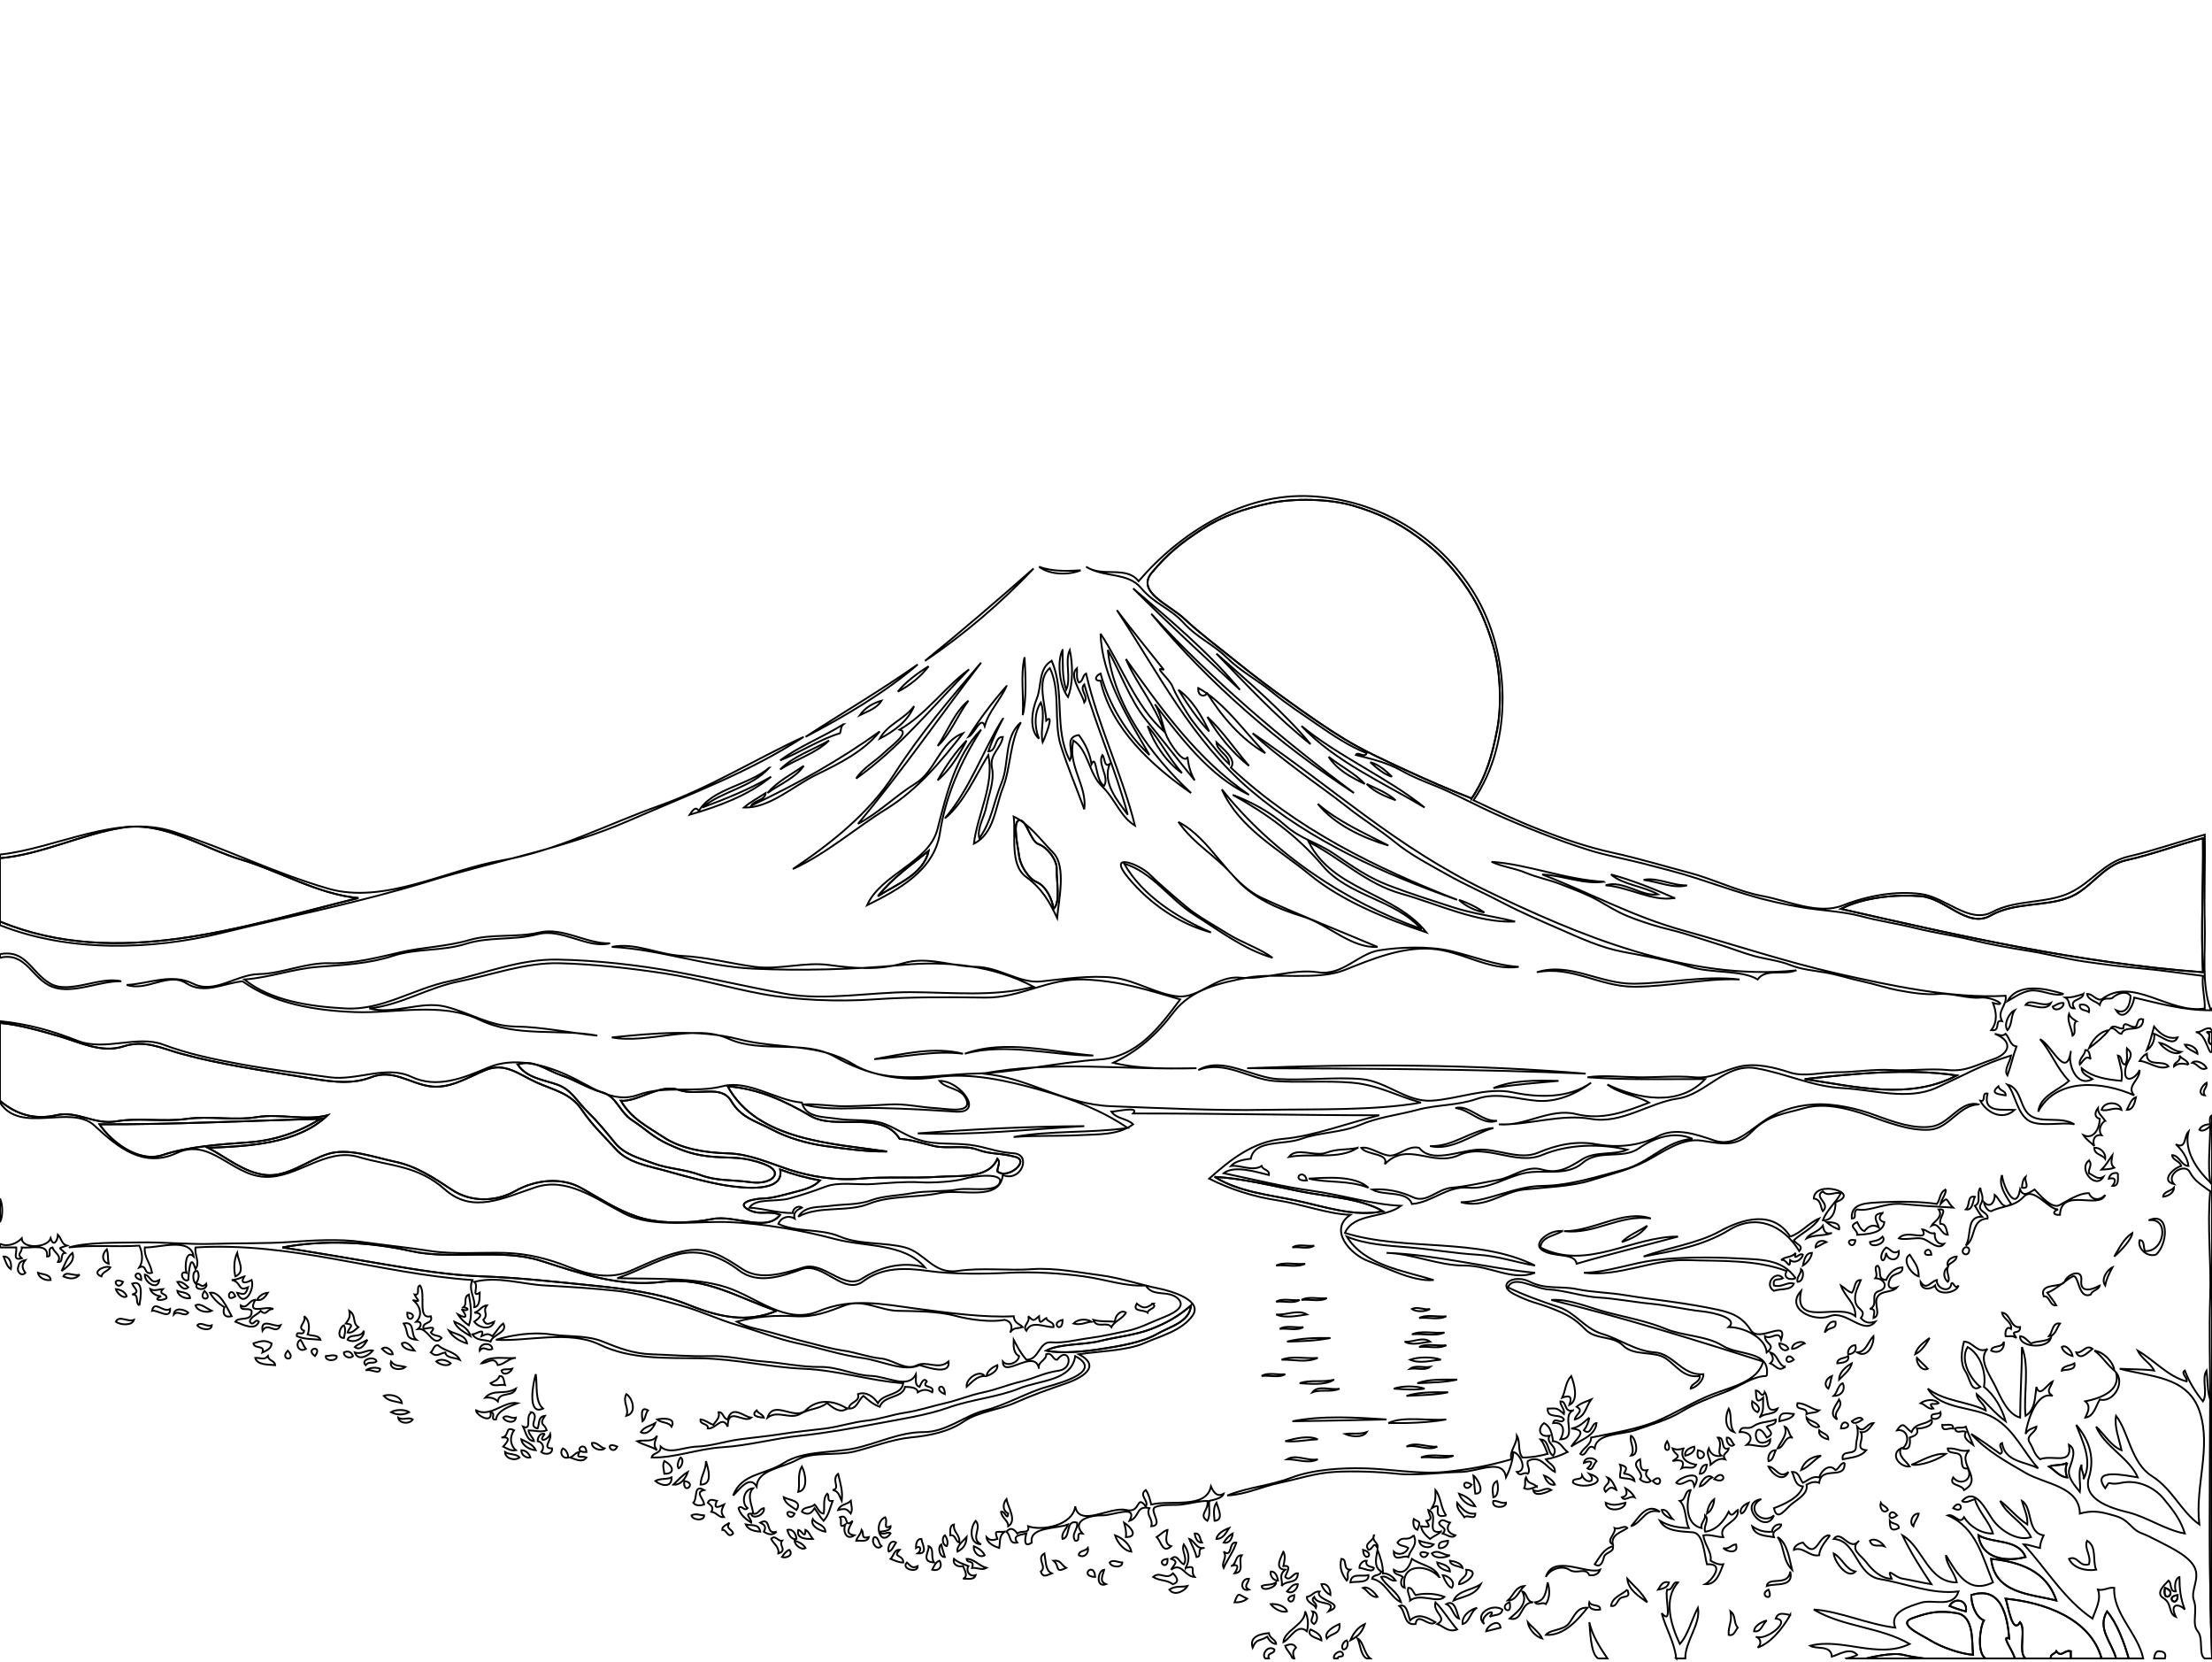 <svg width="1222" height="918" fill="none" xmlns="http://www.w3.org/2000/svg">
    <g clip-path="url(#prefix__clip0_3633_193)" stroke="#000">
        <path stroke="black" fill="none" className="drawingPaths"
            d="M1221 557.999h1v-1s-.54.14-1 0c-4.81-14.02-2.58-31.06-3-47-.42-15.94.31-32.96 0-49-13.86 3.76-28.06 8.82-41.97 12.03-13.92 3.2-20.2 14.32-32.8 20.2-12.6 5.88-29.72 3.6-42.53 10.46-12.82 6.87-25.6-8.07-39.48-9.91-13.88-1.85-29.44.91-43.15 6.29-13.7 5.38-30.28-2.58-44.05-5.09-13.76-2.52-27.37-9.42-41-13-13.62-3.59-28.27-7.98-42.02-10.98-13.75-3-27.4-7.68-40.3-12.69-12.91-5.01-24.23-10.45-36.7-16.31 22.2-32.17 20.45-81.19.75-113.75-19.7-32.57-53.86-52.29-90.67-54.18-36.82-1.89-71.57 19.63-95.08 46.93-6.85-8.77-20.09-1.87-29-8 9.63 6.14 23 2.91 30.3 11.7 7.31 8.78 16.29 11.27 23.62 19.38 7.33 8.11 16.22 11.66 23.83 19.17 7.61 7.5 16.91 12.35 25 19 8.1 6.65 16.47 12.07 25.02 17.98s17.62 11.96 27.23 15.77c-1.18 3.03-4.9-1.29-6 1 7.87 2.05 16.7 3.87 25.31 8.69 8.6 4.83 16.92 7.4 25.61 11.39 8.7 3.98 16.33 8.03 25.01 11.99 8.67 3.96 17.06 7.44 26.05 10.95 8.98 3.52 17.94 6.73 27.34 9.66 9.41 2.92 20.01 4.8 29.67 7.33 9.66 2.53 19.43 4.91 28.99 8.01 9.56 3.11 18.18 6.07 27.95 9.05 9.77 2.99 20.52 5.43 30.85 7.15 10.33 1.72 22.03 2.1 32.2 4.8 10.16 2.71 20.19 4.11 30.35 6.65s20.4 3.9 30.6 6.4c10.2 2.51 20.48 4.35 31 6 10.52 1.66 20.38 4.34 31.06 5.94 10.68 1.59 22.05 3.04 33.01 3.99 10.96.95 22.11 2.73 33 4-.73 6.27 1.19 11.88 1 18-19.62 3.28-39.98-18.24-57-5-3.28.7-4.84-3.21-8-3 .47 3.43 5.1 4.02 7 6 1.4-5.33 5.55-2.44 7.08-3.92 1.53-1.47 6.9-4.68 9.92-1.08-.1 4.22-2 10.83-8 8 4.25 7.05 9.65-2.43 10-7 14.21 3.28 26.8 7.01 42 7zm-408-117c-11.78-4.63-24.21-9.99-35.69-15.31-11.49-5.31-23.87-10.95-34.54-17.46-10.67-6.51-21.07-13.86-31-21-9.93-7.14-19.78-14.52-29-22-9.22-7.48-20.24-15.66-28.52-23.48-8.29-7.81-26.84-14.76-17.95-25.45 8.9-10.68 16.55-16.68 27.93-24.07 11.38-7.39 23.22-11.26 36.78-14.22 13.56-2.96 33.49-2.57 46.66 1.32 13.18 3.89 24.28 9.02 35.08 16.92 10.8 7.9 17.56 14.69 25.5 25.5 7.95 10.8 12.85 21.96 16.73 35.27 3.87 13.32 4.79 32.1 2.09 46.05-2.69 13.96-6.08 26.05-14.07 37.93zm404 22c.29 25.14-1.19 49.14 0 74-68.24-5.12-134.64-20.08-200-35 12.75-6.48 30.37-8.07 44.02-7.02 13.65 1.04 25.92 18 38.67 10.71 12.76-7.28 29.35-5.01 42.38-9.62 13.04-4.6 19.02-18.04 32.95-21.05 13.94-3 28.08-8.52 41.98-12.02z" />
        <path stroke="black" fill="none" className="drawingPaths"
            d="M813.001 441.001c7.99-11.88 11.38-23.97 14.07-37.93 2.7-13.95 1.78-32.73-2.09-46.05-3.88-13.31-8.78-24.47-16.73-35.27-7.94-10.81-14.7-17.6-25.5-25.5-10.8-7.9-21.9-13.03-35.08-16.92-13.17-3.89-33.1-4.28-46.66-1.32-13.56 2.96-25.4 6.83-36.78 14.22-11.38 7.39-19.03 13.39-27.93 24.07-8.89 10.69 9.66 17.64 17.95 25.45 8.28 7.82 19.3 16 28.52 23.48 9.22 7.48 19.07 14.86 29 22 9.93 7.14 20.33 14.49 31 21 10.67 6.51 23.05 12.15 34.54 17.46 11.48 5.32 23.91 10.68 35.69 15.31zM597 315c-6.57.42-15.66.83-23-2 5.8 4.57 16.39 4.77 23 2zM571 314c-19.71 17.37-39.88 34.68-60 51 21.26-14.24 42.41-32.33 60-51zM685 381c-17.07-20.58-38.86-38.78-59-56 19.03 19.11 39.24 37.45 59 56zM643 370c-8.59-10.74-17.77-22.09-26-33 22.84 34.51 41.29 71.78 74.25 99.75S765.06 482.91 805 497c-44.81-17.5-88.7-38.97-125-73 3.39-4.47-4.21-10.32-8-14 .34 4.95 7.16 6.95 7 12-4.08-3.75-8.11-8.99-11.7-13.3-3.58-4.31-7.63-8.92-10.55-13.45-2.91-4.53-7.24-11.56-8.98-16.02-1.74-4.46-11.25-11.74-4.77-9.23zM748 438c-39.44-29.34-78.53-62.42-112-99 31.89 38.59 70.76 72.07 112 99z" />
        <path stroke="black" fill="none" className="drawingPaths"
            d="M608.002 350c.75 23.82 15 46.22 27 67-12.93-12.21-22.55-28.12-27-45-3.19 1.47-3.58 4.16 0 4 5.83 26.32 28.39 47.01 50 62-22.37-20.85-42.84-49.1-46-79 7.03 12.36 12.11 27.59 21.25 38.75 9.14 11.17 18.31 22.92 26.75 33.25-2.5-4.24-3.54-8.76-4-13-1.62 4.69-9.07-6.37-11.21-10.77-2.15-4.4-3.3-13.36-6.79-18.23 14.79 18.9 29.95 39.49 52 50-28.22-19.16-48.75-47.77-68-75 5.84 13.79 16.23 25.44 21 40-15.89-14.09-23.24-36.25-35-54zM586.999 359c-3.03 5.85-1.96 19.54 3 26 2.91-7.4 2.7-17.87 1-26-2.96 6.19.95 15.74-2 22-2.4-7.32-1.72-14.13-2-22zM724 411c-14.87-17.82-34.33-34.39-52-50 16.83 17.37 33.29 35.2 52 50zM566.002 363c-2.33 9.68-.33 21.5-1 32 2.23-9.02 1.57-21.97 1-32z" />
        <path stroke="black" fill="none" className="drawingPaths"
            d="M581 365c-7.51 4.18-5.41 13.97-8.22 20.78-2.81 6.81-4.33 17.5 1.22 22.22-2.58-6.24-2.71-14.44 1-20 2.72 7.02-.56 15.28 1 22 1.18-2.32 6.82-16.68 2-12-.52-9.03-5.57-22.89 2-29 6.13 12.54 1.93 30.13 6.07 42.93 4.15 12.79 8.43 22.7 12.93 35.07 1.76-12.99-9.43-24.22-6-38 8.1 5.05 8.59 18.48 15.75 25.25 7.17 6.77 10.1 16.82 18.25 21.75-7.16-28.56-20.48-55.52-27-84-2.01 1-1.51 4.32-4 5-1.61-2.33-.83-5.28-1-8-4.9 4.28 2.66 13.53 4 19 2.69-3.45-3.03-6.99 0-10 6.91 24.14 17.5 47.46 24 72-5.61-7.82-14.1-17.39-10-28-3.13 2.08-2.49-3.42-4-5-2.84 4.82 3.96 12.11 1 17-4.95-2.29-4.07-18.09-7-12-1-5.95-3.37-11.13-7-16-8.57 1.11-2.26 9.52-5 14-9.02-17.27-2.35-37.4-10-55zM542 366c-16.97 19.77-33.66 39.29-47.75 61.25-14.08 21.97-35.11 38.51-56.25 52.75 18.56-8.46 34.41-22.5 51.75-33.25C507.1 436.01 519.88 420.46 532 405c-12.69 4.69-15.15 20.92-26.25 27.75-11.11 6.82-20.32 16.34-31.75 22.25 24.37-28.97 44.87-59 68-89zM507 367c-20.14 14.18-41.63 26.75-62 40 21.45-11.24 44.05-24.48 62-40zM513 368c-6.03 3.75-12.88 8.81-17 14 6.4-3.14 13.01-8.57 17-14zM535 370c-13.08 9.61-23.32 24.52-38 33 6.03 1.55-4.9 9.14-8.92 13.08-4.01 3.95-11.83 8.5-15.08 13.92 23.23-16.54 41.82-38.98 62-60zM556 379c-7.55 8.58-14.99 18.36-21 28 3.19-1.46 7.13-12.11 9-6 2.21-8.15 8.78-14.43 12-22zM698.999 416c-11.66-12.02-22.77-28.15-37-36-.47 4.03 2.8 5.4 5 3 8.05 12.84 18.74 25.37 32 33zM668 404c-4.03-8.3-9.14-17.4-17-23 4.89 7.72 10.94 16.86 17 23zM487 387c-4.59 1.28-9.18 3.91-12 8 4.15-2.06 9.34-3.65 12-8z" />
        <path stroke="black" fill="none" className="drawingPaths"
            d="M535 387c-7.47 5.98-11.44 16.78-17 25 7.06-6.26 10.92-16.98 17-25zM505 390c-5.39 7.27-14.82 10.13-19 18 7.89-4.13 15.53-9.62 19-18zM690 423c-7.83-9.07-14.43-19.09-23-27 5.71 9.74 14.12 20.12 23 27zM554 397c-10.82 16.99-17.92 38.6-32 55 10.59-8.66 16.87-23.55 24-35 3.41 16.57-5.94 32.45-8 49 11.25-5.56 11.73-19.92 16.07-30.93 4.34-11 3.73-25.61 9.93-36.07-9.48 7.88-6.34 22.89-10.68 33.32-4.34 10.44-5.48 21.34-12.32 30.68-1.37-5.76 2.81-11.52 4.02-17.98 1.22-6.45 4.52-13.69 2.98-21.02-1.54-7.33 5.23-10.9 6-17-4.83-.03-3.19 8.03-8 8 2.12-6.21 4.98-12.1 8-18zM466 400c-11.2 7.06-25.13 12.49-35 20 11.22-4.53 21.59-11.5 33-15 .9-1.96.12-3.27 2-5zM653 427c-7.18-8.11-12.1-17.99-19-26 3.6 9.88 10.43 20.07 19 26zM787 446c-20.49-16.51-46.85-27.75-68-45 18.56 19.63 44.98 31.21 68 45z" />
        <path stroke="black" fill="none" className="drawingPaths"
            d="M542 403c-14.07 14.21-19.3 36.31-24.08 54.92-4.77 18.62-31.11 24.65-38.92 42.08 17.01-8.45 37.04-19.04 40.22-39.78 3.18-20.73 11.62-39.61 22.78-57.22zm-29 67c-2.84 13.18-18.07 18.48-28 25 7.97-10.08 18.36-17.2 28-25zM486 404c-22.07 15.86-46.13 29.33-71 41 1.81-3.08 7.69-2.91 8-7-4.04 2.66-8.26 4.77-12 8 13.87.59 27.22-11.88 39.92-18.08 12.71-6.19 26.11-12.77 35.08-23.92zM992 536c-59.39 5.98-120.52-19.62-170.92-44.08C770.67 467.47 737.16 435.6 692 405c7.92 7.52 17.15 14.39 25.92 21.08 8.77 6.69 17.66 12.76 26.33 19.67 8.67 6.91 17.9 12.43 26.52 19.48 8.62 7.05 18.96 12.35 29 18s20.19 10.04 30.54 15.47c10.34 5.42 20.56 9.75 31.47 14.52 10.9 4.78 22.51 10.16 34.55 12.45 12.04 2.29 25.84 4.78 37.6 8.4 11.76 3.62 28.55 1.56 37.07 6.93 4.4-6.38 14.75-2.22 21-5zM0 472v2c23.14-2.05 45.49-13.44 68.07-16.93 22.58-3.48 44.05 11.4 65.15 17.71 21.1 6.3 42.57 19.2 64.78 21.22-63.66 15.63-133.29 39.56-198 13v2c37.94 15.06 83.76 13.76 122.33 4.33 38.57-9.43 77.43-17.18 114.45-28.55 37.01-11.37 75.78-18.32 110.54-33.46C382.09 438.18 413.2 426.88 444 407c-27.12 12.53-51.69 28.04-79.92 38.08-28.24 10.03-56.75 24.99-86.86 30.14-30.11 5.15-65.05 24.56-96 15.56-30.94-9-54.57-21.44-85.55-31.45C64.7 449.32 31.22 468.6 0 472zM458 409c-8.84 5.19-19.63 8.58-27 16 8.59-5.63 19.51-8.69 27-16zM534 409c-5.75 5.8-11.74 14.41-16 22 6.94-5.96 11.84-14.01 16-22z" />
        <path stroke="black" fill="none" className="drawingPaths"
            d="M754 433c-5.07-5.56-13.71-10-20-15 4.72 7.3 12.39 11.27 20 15zM769 429c-3.27-3.21-7.4-6.82-12-8 3.37 3.06 7.47 6.69 12 8zM444 423c-6.78 4.74-14.51 8.59-20 15 6.5-4.64 15.88-8.63 20-15zM425 424c-11.42 9.82-31.73 11.59-39 24-1.55-3.2-3.66-.07-5 2 15.67-4.52 32.27-10.55 45-21-11.93 6.93-25.09 12.28-38 17 10.86-9.11 27.11-10.92 37-22zM771 442c-4.37-3.97-10.65-6.48-16-9 4.09 4.43 10.43 6.88 16 9zM785 513c-41.96-14.97-81.63-41.44-110-77 9.56 21.4 30.93 32.66 48.75 47.25 17.82 14.59 42.69 24.54 64.25 31.75-17.31-21.93-51.82-23.2-65-50 17.84 9.09 31.55 23.15 51.32 28.68 19.77 5.53 42.18 16.33 62.68 15.32-12.25-3.04-22.9-4.16-34.93-8.07-12.02-3.92-23.63-7.53-35.04-11.95-11.42-4.43-19.81-10.41-29.8-17.21-10-6.8-18.25-8.07-27.15-15.85-8.9-7.79-18.48-12.8-29.08-16.92 18.59 10.29 35.71 22.55 49.75 39.25 14.04 16.69 40.01 18.61 54.25 34.75zM767 467c-12.91-6.75-27.39-12.97-39-23 9.32 11.5 24.81 18.75 39 23zM584 507c.74-9.05 5.23-28.4-2.08-35.92-7.31-7.52-13.36-16.04-21.92-20.08 1.31 9.83-2.36 26.54 6.75 33.25 9.12 6.7 13.09 13.97 17.25 22.75zm-2-5c-.64-5.27-4.14-12.6-9.23-14.77-5.09-2.17-9.29-10.03-9.75-14.25-.45-4.23-3.95-19.3.06-19.9 4.02-.59 6.1 11.57 10.67 13.17 4.58 1.6 10.29 8.51 10.03 13.97-.27 5.46 2.28 18.38-1.78 21.78z" />
        <path stroke="black" fill="none" className="drawingPaths"
            d="M582 501.999c4.06-3.4 1.51-16.32 1.78-21.78.26-5.46-5.45-12.37-10.03-13.97-4.57-1.6-6.65-13.76-10.67-13.17-4.01.6-.51 15.67-.06 19.9.46 4.22 4.66 12.08 9.75 14.25s8.59 9.5 9.23 14.77zM761 523c-20.17-8.53-43.61-17.76-63.25-26.75-19.65-8.98-28.17-32.67-46.75-42.25 9.01 12.72 20.7 18.49 30.75 30.25 10.06 11.75 23.91 17.64 38.02 21.98 14.11 4.34 26.73 17.68 41.23 16.77zM0 474.001v35c64.71 26.56 134.34 2.63 198-13-22.21-2.02-43.68-14.92-64.78-21.22-21.1-6.31-42.57-21.19-65.15-17.71-22.58 3.49-44.93 14.88-68.07 16.93zM1217 463c-13.9 3.5-28.04 9.02-41.98 12.02-13.93 3.01-19.91 16.45-32.95 21.05-13.03 4.61-29.62 2.34-42.38 9.62-12.75 7.29-25.02-9.67-38.67-10.71-13.65-1.05-31.27.54-44.02 7.02 65.36 14.92 131.76 29.88 200 35-1.19-24.86.29-48.86 0-74zM513 470c-9.64 7.8-20.03 14.92-28 25 9.93-6.52 25.16-11.82 28-25zM703 529c-7.09-5.24-17.28-8.51-24.75-13.25-7.48-4.73-16.44-9.46-23-15-6.57-5.54-14.42-12.18-20.17-17.83-5.74-5.66-23.85-12.66-11.83 1.83 12.02 14.49 28.21 25.54 45.75 30.25-17.89-7.9-37.49-19.67-48-38 15.43 4.54 25.07 19.62 38.75 28.25 13.69 8.62 27.54 19.22 43.25 23.75zM886 487c-21.11-1.12-42.17-9.68-62-11 5.99 2.8 12.94 3.53 18.93 6.07 5.98 2.55 12.88 3.83 18.84 6.16 5.96 2.33 11.27 4.27 17 7 5.73 2.73 10.43 6.03 16.15 8.85 5.73 2.81 11.24 4.6 17.41 6.59 6.17 2 13.34 3.38 19.6 5.4 6.25 2.02 12.7 4.03 19 6 6.29 1.98 11.61 4.14 18.06 5.94 6.45 1.79 13.64 2.47 20 5 6.37 2.53 12.81 2.98 19.79 4.21 6.98 1.23 13.26 3.39 20.15 4.85 6.88 1.47 13.09 3.68 20.05 4.95 6.95 1.28 14.62 2.58 22.02 1.98 7.4-.6 15.89 2.65 22.99 2.01 7.1-.64 16.53 5.42 7.01 2.99 1.95 4.84 2.63 10.46-1 15 5.71.9 1.49-6.13 6-5-2.92-5.92 2.82-8.4 2-14-30 1.65-63.68-5.66-92.78-12.22-29.09-6.57-56.97-16.01-85.2-23.8-28.22-7.8-51.24-20.68-78.02-30.98 11.34.48 23.31 5.69 34 4z" />
        <path stroke="black" fill="none" className="drawingPaths"
            d="M925 496c-11.39-5.11-23.03-9.74-35-13 6.34 5.62 17.89 6.43 26 11-8.81 1.49-19.7-8.2-29-5 13.08.92 25.79 9.12 38 7zM932 488.999c-8.11.26-16.73-4.66-24-3 7.82.93 16.63 5.01 24 3zM820 504c-4.04-2.89-9.18-5.37-14-7 3.55 3.52 9.04 6.02 14 7zM337 520.999c-12.78.51-25.91-9.04-38.99-5.99-13.09 3.04-26.13.52-38.79 4.21-12.65 3.69-25.54 3.85-38.21 6.79-12.68 2.93-25.74 6.35-39.01 5.99-13.27-.36-26.3 5.81-38.98 6.02-12.67.22-24.34 11.22-36.33 5.29-11.98-5.94-24.23.05-36.69.69 11.27 3.79 22.94-7.3 32.92-.92 9.98 6.37 20.56-.08 31.08-1.08 16.85 12.17 39.57 16.16 62 17 22.43.84 48.09-5.74 68.78 4.22 20.68 9.96 44.16 4.81 65.22 8.78-14.56-1.38-30.34-4.83-45-5-14.66-.18-25.37-7.7-38.98-11.02-13.61-3.33-28.11 4.59-42.02 1.02 18.05-2.02 32.21-11.57 49.98-15.02 17.77-3.45 36.05-10.42 55-9.96 18.95.46 39.74 2.81 58.35 5.65 18.61 2.84 35.03 7.88 53.67 11.33 18.64 3.46 42.2 4.35 61.98 2.98 19.77-1.38 40.79-1.27 61.02-.98 20.23.29 34.97-10.83 55-10 20.03.83 34.6 5.67 53 11-11.47 15.31-23.61 31.87-44.78 33.22-21.17 1.36-47.68 7.3-69.22 7.78-21.54.48-47.61 6.53-66.75-5.25-19.13-11.79-41.18-8.1-63.23-13.77-22.04-5.68-47.37-3.28-70.02-.98 20.15 3.75 45.78-7.75 64.32.68 18.54 8.43 41.8.27 58.98 10.02 17.18 9.74 36.35 14.13 55.7 11.3s39.95 2.01 57.93 7.07c17.97 5.07 33.86 11.31 48.07 20.93-20.62 2.94-42.92 1.29-63 5 11.23-.94 24.91-.4 36-1 11.09-.61 21.56.09 30-6-3.43-3.41-9.24-2.92-12-7 3.07-.07 15.8-3.18 12 1 45.83-.06 91.67 1.01 136 1-16.55 4.01-36.2 11.53-52.99 13.01-16.79 1.48-29.43 11.64-41.01 21.99 12.08 6.05 24.63 9.99 37.98 12.02 13.35 2.04 27.16 7.44 40.02 7.98-12.14 7.98-.48 21.8 10.31 25.7 10.78 3.89 24.51 11.32 35.69 10.3-16.63-5.21-37.87-7.87-48-24 10.73 4.44 23.13 5.03 34.98 6.02 11.84 1 25.3 3.32 37.02 3.98 11.72.66 22.09 4.44 32 6-31.75-15.81-71.26-7.64-105-18 4.84-11.19 21.88-7.96 31-15-15.59-.63-32.31-5.95-48.78-8.22-16.46-2.28-32.97-6.41-49.22-9.78 5.74-4.53 17.69-.8 25 1 .57-3.05-3.37-2.62-4-5-5.04 3.24-11.75-.72-17 0 2.48-2.78 7.23-3.56 11-4 2.01-10.71 18.18-7.4 27.99-11.01 9.81-3.61 22.15-3.34 32.33-7.67 10.18-4.32 20.56-5.35 31.68-8.32 11.12-2.98 21.9-2.25 32.93-6.07 11.02-3.83 21.99.14 33.06 1.06 11.08.93 21.71-3.75 30.01-9.99-12.29 8.75-29.19 8.32-43.33 5.33-14.14-2.99-30.39 3.7-44.59 4.6-14.2.9-24.98-10.71-39.08-11.93-14.1-1.22-31.56.85-45.99-.01-14.43-.85-30.62-12.81-44.01-4.99 14.76-5.6 28.1 5.02 41.93 6.07 13.83 1.06 28.53-.33 43.07.93s24.7 7.4 38 11c-26.17 4.53-58.81 3.5-86 4-27.19.5-58.27-.97-85-2-26.73-1.03-45.39-15.85-71-18 39.06-7.5 78.89-1.84 118-3-15.62.18-31.35.61-46-3 13.12-6.12 23.57-15 33.25-27.75 9.67-12.76 25.49-16.36 40.75-19.25 15.26-2.89 38.87 1.73 53.78-4.22 14.91-5.95 31.49-12.87 48.15-11.71 16.65 1.17 31.73 12.37 48.07 9.93-12.82-.78-25.16-5.82-37.32-8.68-12.17-2.85-28.13-2.28-39.78-.42-11.65 1.86-20.25 14.23-33.9 12.1-13.65-2.13-29.68 4.27-43 3-13.32-1.27-22.42 11.51-34.32 10.32-11.91-1.19-23.21-8.91-35.66-10.34-12.44-1.44-28.14.83-39.95 2.09-11.8 1.26-22.95-7.94-36.06-8.08-13.12-.13-26.44-6.02-40.01-1.99-13.57 4.03-27.4 2.84-40.99.99-13.59-1.84-27.63 2.81-41.01 1.01-13.37-1.8-26.51-5.36-39.98-6.02-13.47-.67-26.01-7.61-39.02-4.98 26.34 1.29 51.77 10.78 77.98 12.02 26.2 1.25 56.45.42 82.02-2.02 25.57-2.44 50.79.3 73 12-21.29 5.74-46.1 3.05-68 3-21.9-.05-47.47 4.82-68.93.93-21.45-3.9-39.07-8.13-60-12-20.92-3.87-44.75-6.56-66.07-6.93-21.32-.37-40.54 7.93-59.99 12.01-19.46 4.07-36.92 16.07-57.01 14.99-20.09-1.08-41.31-4.23-56-16 13.99-1.05 27.05-5.95 41-7 13.94-1.05 27.89-1.75 40.98-6.02 13.08-4.28 27.2-2.52 40.34-6.66 13.15-4.14 26.17-1.78 39.68-5.32 13.51-3.54 27.53 8.23 40 5zm427 148c-15.78 3.36-32.63-2.68-48.07-5.93-15.44-3.24-31.53-4.73-44.93-13.07 14.67.76 31.79 4.87 47.02 7.98 15.24 3.1 33.47 3.7 45.98 11.02zM0 528.999c14.51-3.46 17.66 11.82 28.93 16.07s26.34-3.47 38.07-3.07c-11.9-2.95-28.65 7.38-39.25 1.25-10.61-6.12-13.21-18.96-27.75-16.25v2zM961 541c-19.66-2.33-39.23 2.15-58.33 2.33-19.1.18-35.26-12.1-53.67-6.33 19.46-3.78 34.65 8.05 54 8 19.35-.05 39.27-4.86 58-4zM1140 549.002c-9.48-2.99-25.3-6.51-31 4 3.85-2.11 9.19-6.25 14.93-5.93 5.73.32 11.17 3.43 16.07 1.93zM1151 549c-4.81 1.49-6.4 1.96-10 2 3.21 1.85.91 5.99 5 6-3.56-5.4 4.5-4.21 5-8zM1133 554.001c-4.65 2.57-11.46-2.81-14 1 4.08.14 11.57 3.71 14-1zM1140 554.002c-2.33-.33-4.06 1.09-6 2 .83 3.16 6.43.88 6-2zM1154 559.001c.83-3.2-2.3-4.7-5-4-.44 3.26 3.25 2.7 5 4zM1113 558c-3.07 1.33-6.33 7.85-4 11 2.79-3.15 1.7-7.68 4-11zM1147 564c-1.76-1.2-3.22-1.89-4-4-1.26 3.68 1.52 7.98 2 12 2.46-1.7-.29-5.87 2-8zM1184 562.998c-3.27-.9-2.82 2.15-4 4-2.95 1.35-6.82-4.31-7 1-2.37.65-5.28-2.62-7 0 2.92-.47 3.66 2.98 6 3 1.86-5.44 11.77.33 12-8z" />
        <path stroke="black" fill="none" className="drawingPaths"
            d="M0 565c11.09 1.03 22.13 4.32 32.67 7.33C43.21 575.34 56.01 581.9 68 578c11.99-3.9 20.84.9 32.02 3.98 11.19 3.08 22.22 5.3 33.65 7.35 11.44 2.05 22.82 3.78 34.34 5.66 11.52 1.88 25.07 4.71 36.99.01 11.92-4.69 21.12 3.2 32.07 4.93 10.95 1.72 20.2-4.31 31.01-8.85 10.8-4.55 18.53 2.3 28.15 6.69 9.62 4.39 18.75 5.83 25.02 14.98 6.27 9.16 12.01 14.24 19 22 6.98 7.76 18.46 9.32 27.97 12.03 9.51 2.7 23.35 6.5 33 8 9.65 1.5 32.17 4.03 29.78-8.78 7.17 2.58 14.47 4.64 22 6-3.43 3.69-8.77 5.09-13.68 6.32-4.9 1.24-12.39 3.53-17.39 3.61-5.01.07-15.62 2.19-8.85 5.99 6.78 3.8 11.25.3 17.92 3.08-7.89 9.91-25.11-.26-37.67 2.33-12.56 2.59-29.44 2.76-41.35-1.31-11.91-4.06-20.17-9.93-31.06-15.94-10.88-6.02-25.16-4.5-36.14 1.7-10.99 6.19-24.69 6.27-35.01-.55-10.32-6.82-19.69-13.07-31.44-15.56-11.76-2.49-25.79-7.79-37.01-4.35-11.21 3.44-22.29 12.82-34.32 11.68-12.03-1.15-21.99-9.86-32-15 22.85-.98 49.5-2.2 66-18-12.25 3.2-26.48-1.07-39 1-12.52 2.07-26.43-.78-39 1s-26.21-.78-38.67 1.33c-12.46 2.11-21.44-6.05-33.35-3.35C19.06 618.67 8.99 615.55 0 608v1c11.35 17.75 39.2.54 52.25 12.75 13.04 12.21 27.22 23.58 45.53 15.03 18.31-8.56 30.16 12.23 48.22 13.22 18.06.99 33.81-16.34 51.99-10.99 18.18 5.34 32.61 4.51 47.93 18.07 15.33 13.55 32.45 4.46 49.86-1.3 17.4-5.76 32.92 6.11 48.99 14.45 16.08 8.34 40.06 3.98 58.23 4.77 18.17.79 40.46 4.54 57.78 9.22 17.31 4.68 38.42 2.13 50.22 15.78-12.37-3.45-24.8-.24-34.77 6.23-9.97 6.47-21.16-9.57-32.23-6.23-11.07 3.34-24.05 7.48-33.92.92-9.88-6.55-18.65-12.16-30.41-10.25-11.76 1.92-20.57 6.62-31.65 11.35-11.07 4.74-22.65 2.19-33.8-2.24-11.14-4.44-22.49-7.39-35.22-7.78-12.73-.39-28.28.95-40.99-1.01-12.71-1.95-25.05-3.2-37.99-5.01-12.93-1.82-26.75-.91-40.02.02-13.27.93-28.52.53-42 1s-28-1.03-40.78-.78C64.44 686.47 48.58 686 38 689c12.98-1.52 25.58-.15 39-1 1.86 4.21 2.06 8.81 0 12 4.49-1.97 2.03 4.34 7 3-.91-5.61-4.46-8.26-4-14 8.01.22 25.33-5.81 27 5-4.27-4.25-5.07 5.77-4 9-4.43-1.5-2.2 5.46 1 4 .3-4.11 1.11-15.93 4-6 2.68-3.82-.68-7.89 0-12 53.33-3.24 101.41 14.42 153 18-2.58 5.49 1.81 10.11 1 15 3.31-.4 2.88-5.29 3-8-4.92 2.99-.15-3.88-3-6 12.95-3.28 26.22 1.3 39 2 12.78.7 27.64 1.61 40 3s23.55 4.85 34.99 8.01c11.45 3.15 20.8 7.86 31.94 11.06 11.13 3.21 21.83 7.58 33.06 9.94 11.24 2.35 23.87 6.51 35.01 7.99 11.14 1.48 23.2 8.01 32 4 4.74 1.32 17.11 5.74 16-2-5.7 4.97-11.92-.76-17.78 2.22-5.86 2.98-13.2-3.37-19.54-3.9-6.35-.53-14.07-3.41-20.67-4.33-6.6-.92-13.83-3.07-20.34-4.66-6.5-1.6-13.23-3.55-19.65-5.35-6.41-1.81-13.39-2.73-19.02-5.98 10.07-2.83 21.13-3.66 32-3 10.87.66 18.16-2.45 27.93-6.07 9.77-3.63 19.31 2.88 29.07 3.07 9.76.19 22.22.23 31.33 2.67 9.1 2.44 20.51 3.71 27.67 2.33 3.7.72 4.71 3.96 3 7 2.18-3.11 3.95-2.04 7-3-2.02-2.12-4.52-1.87-5-6-16.26.81-35.02-1.71-53.75-4.2-18.74-2.49-35.69-6.19-54.03 1.42-18.34 7.61-34-7.77-51.15-13.29-17.14-5.52-41.49-4.47-60.07-4.93 11.44-3.89 20.83-9.55 32.99-13.01 12.16-3.45 24.21.97 34.31 8.71 10.1 7.73 23.1 3.47 34.7-.7 11.6-4.17 23.19 14.7 33.77 6.77 10.58-7.93 23.18-7.6 36.23-5.77 13.04 1.83 30.5 1.71 44 1s29.31.23 41.98 2.02c12.66 1.79 22.67 5.67 34.02 4.98 3.85 6.7 12.45 2.24 17.75 7.25 5.31 5.01-4.27 8.92-9.53 10.97-5.25 2.06-11.93 5.54-18.2 6.8-6.27 1.27-14.22 3.14-21 4-6.77.86-14.4 2.99-21.28 2.38-6.87-.61-6.59 9.87-13.74 9.6-3.57-4.19-4.77-6.88-7-11-.11 3.23-.31 7.38 3 9-.38 3.72-6.6 6-9 3 .1 9.89 17.79-7.84 20 4-1.12-3.73 4.16-4.64 4-8 3.32-1.31 3.48 3.16 6 3 6.46-8.17 9.87 4.69 1.02 6.02-8.84 1.33-13.15 4.18-20.95 6.05-7.79 1.88-13.5 4.42-21 6-7.5 1.59-13.71 4.28-21.05 5.95-7.34 1.68-14.31 4.07-21.8 5.2s-13.89 3.64-21.55 4.45c-7.66.82-14.97 3.34-22.67 4.33-7.7.99-16.35 1.76-24 3-7.65 1.24-16.38 2.03-23.93 3.07-7.54 1.05-15.69 3.74-23.07 3.93-7.38.19-15.22 4.59-20 0 .07 4.22-4.38 3.12-5 6 12.64.39 25.39-4.81 39.33-5.67 13.94-.86 28.78-4.91 42.67-6.33s28.93-4.12 42.33-6.67c13.4-2.55 27.56-4.58 40-9 12.44-4.42 26.91-5.66 38.6-10.4 11.68-4.75 29.08-4.1 31.07-17.93 15.11 8.03-5.79 14.27-15.93 17.07-10.13 2.81-22.96 10.22-34.05 12.95-11.08 2.74-21.1 12.06-34.02 11.98-12.91-.07-25.77 6.45-38 9-12.22 2.56-28.45 1.27-38.97 8.03-10.53 6.75-23.17 5.54-28.03 17.97 3.64-3.39 9.07-11.47 13-5 .67-9.33 13.8-9.98 22.31-14.69 8.51-4.72 21.56-2.16 31.47-4.53 9.9-2.37 20.84-6.8 31.2-7.8 10.35-1 20.94-3.05 29.27-8.73 8.33-5.68 19.51-6.45 28.53-10.47 9.01-4.03 18.48-7.38 27.53-10.47 9.04-3.1 20.76-9.39 7.69-16.31 10.53-1.64 26.56-1.98 35.93-6.07 9.36-4.1 20.79-6.85 26.82-15.18 6.03-8.33-11.01-13.59-19-15.16-7.99-1.57-21.3-5.91-32.08-7.26-10.78-1.35-25.1-4.27-37.67-3.33-12.57.94-27.55-.99-40.98.98-13.42 1.96-17.95-10.04-29.02-12.98-11.07-2.94-25.23-1.4-36-6-10.77-4.61-23.67-2.16-34-7 1.52-3.77 5.68-4.85 9-3-1.07-3.48 1.72-4.96 4-6-1.89-1.51-5.23.53-5 3-8.28.08-15.9-2.47-24-3 3.41-5.3 14.86-3.09 21.98-5.02 7.11-1.93 13.27-4 20.35-6.65 7.08-2.65 18-.78 25.67-1.33 7.67-.55 18.63-1.46 26-1 7.37.46 19.55-.36 25-2 5.45-1.64 21.61-3.39 19.3 2.29-2.32 5.69-17.01 2.47-23.3 3.71-6.29 1.24-18 .66-25 2-7 1.34-16.18 1.45-22.99 4.01-6.82 2.55-15.11 2.02-22.01 2.99-6.89.97-14.01-.23-18 6 11.57-6.28 26.99-2.31 38.93-7.07 11.93-4.77 26.96-3.35 39.07-5.93 12.11-2.58 33.32 4.91 35-10 10.13 4.17 16.12-11.34 6-12-10.12-.67-15.2-3.57-24.33-4.67-9.13-1.1-18.3.01-26.65-2.35-8.35-2.37-12.44-6.04-19.95-9.05-7.51-3.01-18.34-1.72-26.07-2.93-7.73-1.21-17.85-.45-20-9-14.43-1.21-29.35-12.76-43.99-8.99-14.64 3.76-32.12-.56-46.33 4.67s-26.29-4.94-39.46-10.9c-13.16-5.97-29.47-10.08-43.55-4.11-14.08 5.97-28.4 11.68-42.42 5.08-14.02-6.6-29.76 2.33-45.25.25-15.49-2.08-32.76-4.24-47.99-7.01-15.24-2.77-29.66-5.71-43.94-11.06-14.27-5.35-32.16 3.79-47-2C28.23 569.13 15.73 565.67 0 564v1zm286 23c8.59-3.19 16.26 3.3 24.08 5.92 7.82 2.63 14.5 7.13 22.6 9.4 8.1 2.28 9.4 10.78 16.57 15.43 7.17 4.66 11.5 9.37 19.83 13.17 8.32 3.81 14.39 6.12 24.99 7.01 10.61.88 16.06-.38 28 4 11.94 4.38 4.36 11.63-7.07 10.07-11.43-1.56-18.76-.55-28.02-3.98-9.27-3.42-17.49-3.33-25.65-6.35-8.17-3.01-16.22-4.9-21.58-11.42-5.36-6.52-9.16-11.33-15-17s-9.05-12.43-16.83-15.17c-7.77-2.75-16.89-3.65-21.92-11.08zm211 41c6.52.49 11.74 2.3 19.01 3.99 7.26 1.69 16.6-.71 23.99 2.01 7.4 2.72 12.78 1.71 21 4 8.22 2.28-4.42 12.68-10 8-.07-2.36 1.99-5.1 0-7-4.82 11.29-20.26 9.12-33 10-12.74.88-29.94-.19-43 1-13.06 1.19-27.48-1.16-39.02-4.98-11.55-3.81-21.91-8.67-34-9-12.1-.32-25.5-2.39-35.21-8.79-9.71-6.41-17.87-10.26-23.77-20.23 10.04.48 21.55-9.63 32-6 10.45 3.63 23.36-3.26 28.92 6.08 5.56 9.35 13.27 10.94 22.31 15.69s19.36 7.77 29.77 9.23c10.41 1.46 23.7 3.24 34 3-30.28-4.42-71.6-6-88-36 17.2 1.36 31.57 8.09 45.68 16.32 14.1 8.24 39.34-3.35 49.32 12.68zm-320-11c-11.83 7.37-25.48 11.99-40.02 12.98-14.55.98-33.71 2.39-47.05 6.95C76.58 642.48 61.46 630.65 55 621c40.95.14 81.33-2 122-3zm252 106c-16.35 6.97-32.03 3.39-48.68-3.32-16.64-6.71-34.89-8.8-53.32-10.68-18.43-1.88-41.24-4.37-60-5-18.76-.63-36.53-3.62-55.22-6.78-18.7-3.15-37.06-6.35-55.78-9.22 22.65-4.35 48.28-3.1 71.01 1.99 22.73 5.1 49.7-1.62 71.66 5.34C320.64 703.29 341.79 711 366 708s41.92 8.99 63 16zm229-3c-.9 9.19-10.93 11.36-19.07 15.93-8.14 4.56-20.3 6.52-29.95 8.05-9.65 1.52-22.61 2.81-30.98 1.02 7.21-3.97 20.5-3.05 29.67-5.33 9.17-2.28 19.73-3.29 28.35-6.65 8.63-3.36 15.04-7.01 21.98-13.02z" />
        <path stroke="black" fill="none" className="drawingPaths"
            d="M0 608c8.99 7.55 19.06 10.67 30.98 7.98 11.91-2.7 20.89 5.46 33.35 3.35s26.1.45 38.67-1.33 26.48 1.07 39-1c12.52-2.07 26.75 2.2 39-1-16.5 15.8-43.15 17.02-66 18 10.01 5.14 19.97 13.85 32 15 12.03 1.14 23.11-8.24 34.32-11.68 11.22-3.44 25.25 1.86 37.01 4.35 11.75 2.49 21.12 8.74 31.44 15.56s24.02 6.74 35.01.55c10.98-6.2 25.26-7.72 36.14-1.7 10.89 6.01 19.15 11.88 31.06 15.94 11.91 4.07 28.79 3.9 41.35 1.31 12.56-2.59 29.78 7.58 37.67-2.33-6.67-2.78-11.14.72-17.92-3.08-6.77-3.8 3.84-5.92 8.85-5.99 5-.08 12.49-2.37 17.39-3.61 4.91-1.23 10.25-2.63 13.68-6.32-7.53-1.36-14.83-3.42-22-6 2.39 12.81-20.13 10.28-29.78 8.78-9.65-1.5-23.49-5.3-33-8-9.51-2.71-20.99-4.27-27.97-12.03-6.99-7.76-12.73-12.84-19-22-6.27-9.15-15.4-10.59-25.02-14.98-9.62-4.39-17.35-11.24-28.15-6.69-10.81 4.54-20.06 10.57-31.01 8.85-10.95-1.73-20.15-9.62-32.07-4.93-11.92 4.7-25.47 1.87-36.99-.01-11.52-1.88-22.9-3.61-34.34-5.66-11.43-2.05-22.46-4.27-33.65-7.35C88.84 578.9 79.99 574.1 68 578c-11.99 3.9-24.79-2.66-35.33-5.67S11.09 566.03 0 565v43zM1203 573c-5.5 1.28-10-2.2-13-6-1.36 5.01-2.17 8.42-4 13 2.8-1.89 4.64-5.44 4-9 3.7 1.01 10.62 7.45 13 2zM1221 580.999c.12.22 1 0 1 0v-4c-4.14-1.4.81-5.62-3-7h3v-1c-.33-.16-.95-.65-1-1-3.07-.61-4.96 2.6-8 2 4.78 1.02 5.56 6.76 8 11zM1165 569c-4.91.69-9.03 5.18-11 10 4.05-3.04 8.39-6.6 11-10z" />
        <path stroke="black" fill="none" className="drawingPaths"
            d="M1222 577v-7h-3c3.81 1.38-1.14 5.6 3 7zM1108 571c-1.95 1.71-3.95.39-6 0 10.34 4.04 8.35 11.02-.93 14.07-9.27 3.06-14.91 6.92-25.07 5.93-10.16-.99-21.08.59-31 0-9.92-.59-20.36 1.24-29.78 1.22-9.41-.02-18.31 2.8-26.54.1-8.23-2.69-18.53-5.3-27.61-3.25-9.08 2.06-15.07 6.88-25.07 5.93-10-.95-21.09.14-31 0s-19.13-1.24-28 0c21.21 1.6 44.2.94 65 1-14.29 15.43-37.27 11.03-54 3 6.49 5.14 16.33 6.02 23 10-13.27 5.16-25.82 9.88-40.33 6.33-14.51-3.55-28.28 7.04-42.67 5.67 16.35.59 34.23-5.98 51-3 16.77 2.98 32.31-9.01 47.78-11.22 15.46-2.21 26.34-19.68 43.22-16.78 16.87 2.91 30.88 10.11 48 11 17.12.9 35.88 6.95 51.78-.22 15.89-7.18 25.14-12.88 41.22-17.78-.49 3.54-4.21 7.91-2 11 1.91-5.24 3.23-11.37 5-16-3.61-.54-3.79-4.7-6-7zm-27 23c-26.06 13.74-56.02 6.22-84 2 26.92-2.93 56.9-6.11 84-2zM1144 581c-2.78 15.52-10.49-3.83-17-7 5.95 6.66 9.42 16.36 16 23-5.55 5.08-15.94 8.1-17 17 9.97-19.07 35.94-16.75 53-9-4.64-5.16 3.37-8.45 3-14-1.97 4.48-8.22 7.72-7.99 1.01.23-6.71 6.23-8.58.99-13.01-.33 2.98.82 6.42-1 9-2.82-.52-1.22-4.43-4-5 1.02 4.61 2.87 8.89 2 14-7.92-.75-15.74-1.83-22-7-.05 3.36 4.01 4.64 6 6-9.12 4.99-13.89-8.72-12-15zM1205 581c-4.68-.29-7.62-4.43-12-5 1.89 2.79 8.19 7.6 12 5zM1214 582.001c-.1-3.3-4.11-5.15-7-5 1.19 2.44 4.54 3.45 7 5zM604 583.002c-23.18-1.96-48.72-9.08-71-1 23.12-6.32 48.44 1.1 71 1zM532 582.002c-15.88-4.09-33.42.2-49 3 16.65-1.08 32.76-4.99 49-3z" />
        <path stroke="black" fill="none" className="drawingPaths"
            d="M1155 584.998c-.65-1.7-.48-5.3-3-5-.16 2.96-3.79 4.7-3 8 1.54-1.34 3.26-5.66 6-3zM1186 582c-1.68.75-3.04 2.43-4 4 5.09.25 10.54 5.4 16 3-2.79-3.96-12.27.85-12-7zM1209 588c-.52-2.57-3.48-2.76-5-5 1.31 3.32-3.16 3.48-3 6 2.63-2.1 5.01-1.61 8-1zM1219 590.002c-1.15-2.73-5.89-4.96-8-3 3.21.47 4.53 4.77 8 3zM286 588c5.03 7.43 14.15 8.33 21.92 11.08 7.78 2.74 10.99 9.5 16.83 15.17 5.84 5.67 9.64 10.48 15 17 5.36 6.52 13.41 8.41 21.58 11.42 8.16 3.02 16.38 2.93 25.65 6.35 9.26 3.43 16.59 2.42 28.02 3.98s19.01-5.69 7.07-10.07c-11.94-4.38-17.39-3.12-28-4-10.6-.89-16.67-3.2-24.99-7.01-8.33-3.8-12.66-8.51-19.83-13.17-7.17-4.65-8.47-13.15-16.57-15.43-8.1-2.27-14.78-6.77-22.6-9.4-7.82-2.62-15.49-9.11-24.08-5.92zM876 593c-61.23-5.19-125.34-5.48-187-3 62.29.17 126.5.41 187 3zM1081 594c-27.1-4.11-57.08-.93-84 2 27.98 4.22 57.94 11.74 84-2zM444 610.001c13.65 3.7 26.79 1.64 42 2 15.21.36 25.93.95 42 2s2.43-17.17-9-17c3.81 4.9 12.74 3.57 15.07 10.93 2.33 7.35-11.48 4.37-18.05 4.05-6.56-.33-16.48-2.43-24.02-1.98-7.54.45-17.18.94-25 1-7.82.06-16.13-1.44-23-1zM861 597.001c-12.32-.28-25.24-.52-36 4 11.78-2.05 24.33-2.9 36-4zM1219 598c-2.36 1.42-5.59 6.51-1 7-1.81-2.89 1.54-4 1-7zM1146 621c-7.41-4.56-18.01-.5-24.25-4.75-6.24-4.25-4.7-14.96-12.75-17.25 4.17 4.77 5.21 15.42 11.31 19.69 6.09 4.27 19.7.69 25.69 2.31z" />
        <path stroke="black" fill="none" className="drawingPaths"
            d="M497 629c-9.98-16.03-35.22-4.44-49.32-12.68-14.11-8.23-28.48-14.96-45.68-16.32 16.4 30 57.72 31.58 88 36-10.3.24-23.59-1.54-34-3s-20.73-4.48-29.77-9.23-16.75-6.34-22.31-15.69c-5.56-9.34-18.47-2.45-28.92-6.08-10.45-3.63-21.96 6.48-32 6 5.9 9.97 14.06 13.82 23.77 20.23 9.71 6.4 23.11 8.47 35.21 8.79 12.09.33 22.45 5.19 34 9 11.54 3.82 25.96 6.17 39.02 4.98 13.06-1.19 30.26-.12 43-1 12.74-.88 28.18 1.29 33-10 1.99 1.9-.07 4.64 0 7 5.58 4.68 18.22-5.72 10-8-8.22-2.29-13.6-1.28-21-4-7.39-2.72-16.73-.32-23.99-2.01-7.27-1.69-12.49-3.5-19.01-3.99zM1104 600c-5.1 4.19.45 4.36 4 5 .25-2.68-3.47-2.41-4-5zM1098 604.001c-3.52-.81-.59 4.85-4 4 3.29 6.22 12.09 11.39 19 5-6.29-.42-17.81 2.12-15-9zM1180 606c-2.45.78-3.83 4.56-5 7 3.68.02 4.38-4.33 5-7zM1093 609.999c-9.93-2.56-15.83 10.7-25.78 12.22-9.95 1.53-21.34-2.58-31.2-6.24-9.85-3.67-22.83-6.69-34.02-5.98-11.19.71-20.33 3.93-28.92 10.08-8.59 6.15-16.03 13.22-26.01 9.85-9.98-3.38-21.34-7.48-31.38-2.24-10.03 5.25-22.25 6.35-33.69 4.31-11.43-2.04-21.96.3-32.32 4.68-10.36 4.37-22.7-2.55-33.68-1.68-10.98.87-25.13 7.53-32-1-6.09-1.57-11.21 4.48-16.26 4.26-5.04-.22-11.13-5.29-15.74-4.26 3.21 4.23 15.56 2.78 13 9 12.77-13.01 26.07 1.72 40.99-5.01 14.92-6.73 31.44 5.99 45.94-.06 14.49-6.06 31.95-6.37 47.07-2.93-7.24 3.19-17.56.73-24.77 5.23-7.21 4.5-13.34 8.38-22.23 5.77-8.89-2.61-16.39 4.31-24.33 5.67-7.93 1.37-17.72 3.72-25.66 4.34-7.95.62-14.01 8.77-21.31 5.29-7.31-3.47-15.5-4.86-22.7-4.3 6.62 3.75 19.31.33 22 8 10.94-.79 19.5-10.04 30.98-9.02 11.47 1.01 20.63-5.67 31-8 10.36-2.34 23.47 2.07 32.33-5.67 8.85-7.75 22.09-1.79 30.99-8.01 8.91-6.22 19.87-9.63 29.7-5.3-14.98 1.07-23.85 13.32-37.99 17.01-14.14 3.69-29.64 8.84-45.01 8.99-15.37.15-29.9 8.77-45 9 13.2 3.81 23.24-5.75 35-7 11.76-1.25 26.04-1.66 36.93-5.07 10.88-3.42 20.85-5.66 30.38-10.62 9.52-4.97 19.71-12.92 30.69-11.31 10.97 1.62 19.08 4.04 27.92-5.08 8.83-9.12 17.89-9.75 29.07-12.93 11.19-3.17 24.66.48 34.94 4.08 10.27 3.61 23.05 8.66 34.05 7.91 10.99-.75 15.99-13.5 27.02-13.98zM1172 613.002c-.91-4.69-9.52-5.03-11 0 3.49 1.1 6.87-1.97 11 0zM827 619c-8.41.76-15.44-9.06-23-7 7.99.76 15.16 10.02 23 7zM1163 619c-2.03-2.83-3.97-3.83-4-7-1.66 2.25-2.32 4.9 1 6-.04 5-3.2 11.65-9 9 1.59 2.54 4.07 3.93 6 6-1.25-3.09-.03-6.63 4-6-2.14-2.74-.43-6.48 2-8zM1221 621c.06.49 0 1 0 1 0 9.98-1.42 21.14 0 31 .25.25.67.84 1 1v-38c-1.54.73-1.18 3.5-1 5zM177 618c-40.67 1-81.05 3.14-122 3 6.46 9.65 21.58 21.48 34.93 16.93 13.34-4.56 32.5-5.97 47.05-6.95 14.54-.99 28.19-5.61 40.02-12.98z" />
        <path stroke="black" fill="none" className="drawingPaths"
            d="M1221 621.999s.06-.51 0-1c-2.33-.12-4.96.81-6 3 1.97 1.42 4.38-.59 6-2zM599 622c-30.9.13-61.98 1.71-92 4 30.27 1.23 61.97-2.33 92-4zM825 623c-12.34 1.11-22.21 10.55-35 10 11.9 2.9 23.86-6.83 35-10zM1221 658c.32.24 1 0 1 0v-4c-.33-.16-.75-.75-1-1-7.8-7.34-14.52-17.81-12-28-2.56 2.74-1.1 9.97-7 7 3.34 3.15 6.4 7.1 7 12-3.92-.07-5.08-5.9-9-6 .11 2.83 4.18 3.09 5 6-4.65 1.33-11.44 8.28-4 10-4.87-5.22 5.93-11.93 8.7-6.7 2.76 5.24 6.68 7.18 11.3 10.7zM750 634c-6.44 1.32-10.77.3-17.33 2.67-6.56 2.37-16.35-3.33-20.67 2.33 12.71-2.27 27.64 1.73 38-5zM1163 640c.49-3.16-2.87-6.46-6-6-.1 3.73 4.42 3.69 6 6zM1167 638c-3.11 4.21-3.15 5.07-6 8 2.7-.15 4.88-.21 7-1-2.44-2.17-1.33-4.24-1-7zM1154 641c-6.27 4.93 3.84 16.23 8 9-3.21 1.85-5.14-.69-8-2-.46-2.52 2.25-4.78 0-7zM722 652.002c-1.94-7.79-9.5.65 0 0zM1170 647.999c-2.62-.52-4.38.5-5 3 4-.91 4.09 1.43 2 4 3.93.25 2.93-4.48 3-7zM764 669c-12.51-7.32-30.74-7.92-45.98-11.02-15.23-3.11-32.35-7.22-47.02-7.98 13.4 8.34 29.49 9.83 44.93 13.07 15.44 3.25 32.29 9.29 48.07 5.93zM1106 649c-2.06 5.59 1.81 11.08 5 16-4.93 3.76-6.13-2.86-9-5 .11 3.3-2.23 7.89-6 4 .3 1.99 1.9 4.93 4 5 5.83-3.08 12.51-2.13 17.99-8.01 5.48-5.88 13.85 7.26 19.01 7.01-3.21 1.05-2.94 3.32 1 3 .7-15.45 21.66-2.77 25-11-2.78 3.11-7.16 3.29-9-1-5.77 0-11.89 4.36-16.32 6.66s-11.44-6.44-13.68-8.66c-2.94 1.7-6.22 4.5-8 0-2.46 13.28-9.63-2.35-10-8zM756 655.998c-7.71-6.96-23.32-5.56-33-5 10.84 2.51 21.7.65 33 5z" />
        <path stroke="black" fill="none" className="drawingPaths"
            d="M1119 650c-1.5 1.3-1.88 3.95-2 6 4.9.81 1.27-3.43 2-6zM1094 656c-2.35 3.54.86 8.11-3 10 1.28 1.8 2.2 4.15 4 6-9.13-.21-5.5 10.3-9 16 5.83-3.84 2.62-14.44 12-15 .85-3.41-5.95-3.79-3.78-7.78 2.17-3.99.22-5.54-.22-9.22zM1201 656c-1.73 1.95-5.85 2.16-6 5 2.56-.3 5.95-2.02 6-5zM1014 664.002c15.04-5.11-11.63-12.75-12-2 4.14.45 3.58 4.62 5 7 4.63-4.61-5.56-7.74 0-11 2.82 3.28 6.23.15 10 1-2.64 5.11-7.83 9.26-10 15 5.3.47 7.25-5.6 7-10zM1075 657c-3.49 1.3-3.02 5.46-5 8-8.19-1.42-21.86-1.46-30-1-8.13.46-17.74.15-17 9 3.46-.01.12-3.55 3-5 6.79 1.42 15.31-3.93 25-3 9.69.93 19.64 1.54 28 2-4.21-3.84-2.45-6.83-7-2 .56-2.81 2.94-4.97 3-8zM1221 773v3c.27.25 1 0 1 0V658s-.68.24-1 0c-1.72 19.03.66 38.93 0 58s-.01 37.95 0 57zM1091 661.002c-4.49-.84-2.49 4.86-5 7 3.94.67 3.75-4.5 5-7zM0 675c1.71-3.2 1.58-9.73 0-13v13zM1072 676.001c-1.48-3.04 4.96-8.59-1-8 2.84 4.17-2.68 6.65-4 9 4.31-2.34 5.06 4.94 9 5-.72-2.21-.72-6.23-4-6z" />
        <path stroke="black" fill="none" className="drawingPaths"
            d="M1040 670c-6.48.57-3.07 4.46-2 8-3.6-2.41-6.39-.14-8 2-2.21-.76-3.03-3.15-4-5-5.6 2.54.19 3.72 0 7 5.28-.23 14.32-.74 15-7-3.24-.68-3.25-2.98-1-5zM912 673.001c-14.91-5.23-31.99 7.25-48 7 17.14 1.98 30.77-9.43 48-7zM1191 693.001c6.64-5.56 7.9-24.26-4-19 11.8-1.78 8.78 17.67-2 17-1.07-1.87-.09-6.16-3-6-1.26 4.33 3.84 9.49 9 8zM989 683c-9.48-14.81-26.3-9.86-38.92-2.92-12.63 6.93-28.88 9-42.08 13.92 16.44-3.08 32.64-5.74 47.31-14.69 14.66-8.96 29.61-3 38.69 11.69 2.72-3.16-1.97-3.71-3-6 4.16-3.88 10.98-6.89 14-12-5.76 2.37-10.03 8.11-16 10zM1016 679c.77-3.95-4.3-3.86-7-4 1.89 1.57 4.5 3.34 7 4zM910 677c-4.5 2.97-10.25 5.13-14 9 5.21-1.69 10.69-4.3 14-9z" />
        <path stroke="black" fill="none" className="drawingPaths"
            d="M1012 681c-4.08 1.11-4.51-1.85-5-4-2.11 3.26-7.52 4.36-9 7 4.38-2.25 10.09-1.21 14-3zM1069 681c-2.95 1.01-4.49-1.77-7-2 4.01 7.56-8.71-.51-13 5 3.38 1.05 9.3-.66 12.9.1 3.61.75 8.83 7.01 12.1 2.9-3.41.71-5.83-2.9-5-6zM862.999 679.999c-6.38-1.07-17.32 6.69-10.68 10.68 6.64 3.98 17.68 1.15 18.68 7.32 18.49-5.43 37.36-9.98 56-15-25.07-.24-50.6 19.13-76 6 .54-6.07 8.14-6.43 12-9zM1178 681c-4.74 3.08-7.21 8.38-10 13 3.62-3.06 9.76-9.65 10-13zM0 687v2h9c.41 3.16-2.22 7.42 3 6-3.06-2.65.37-2.95 0-6 5.34.63 14.91-2.56 14 5 3.37.22-.62-4.26 3-5 .98 3.07 5.27 4.4 3 8 3.54.45.72-4.58 4-5-3.62-3.31-4.09-2.23 1-4-3.03-.85-2.97-3.9-5-6-.21 3.67-2.59 6.73-4 2-1.86 5.28-15.72 6.03-16 0-2.68 2.73-7.42 4.93-12 3zM1040 683c-2.25 2.55-4.3 2.17-7 3 .17 4.01 10.06.68 7-3zM1009 685.998c-2.37-1.4-5.92-.48-6 3 2.16-.9 3.86-2.11 6-3zM1025 685.001c-.91 6.82-7.63-1.35 0 0zM429 724c-21.08-7.01-38.79-19-63-16s-45.36-4.71-67.33-11.67c-21.96-6.96-48.93-.24-71.66-5.34-22.73-5.09-48.36-6.34-71.01-1.99 18.72 2.87 37.08 6.07 55.78 9.22 18.69 3.16 36.46 6.15 55.22 6.78 18.76.63 41.57 3.12 60 5s36.68 3.97 53.32 10.68c16.65 6.71 32.33 10.29 48.68 3.32zM726 688.001c-3.84.57-8.91-1.18-12 1 3.85-.57 8.91 1.19 12-1zM1049 691c-3.42 2.25-4.47-1.18-7-2-5.45 4.79-1.28 11.62 0 3 .46 4.48 7.52 5.36 7-1zM1087 688.999c-2.09-.93-4 2.58-1.7 3.64 2.3 1.07 3.55-2.82 1.7-3.64zM59.002 690c-2.87 2.7-2.88 6.86 1 8-.58-3.09-.06-5.12-1-8zM1067 693.002c-.93-6.87-7.63 1.47 0 0zM848 703c-24.1-2.18-55.81-10.22-82-11 14.36.4 28.71 7.06 43 7 14.28-.05 26.45 8.79 39 4zM40 692c-3.13 2.62-4.34 6.95-6 10 3.37-2.38 7.64-5.55 6-10zM131.001 692c-1.72 3.74-1.96 8.83-1 13 5.74-2.55 1.77-8.09 1-13zM992 692c-2.29 2.8-5.9 1.83-8 4 3.24-1.08 4.65 6.32 5 0 2.49 2.25 6.61-.43 7-3-1.75-1.5-5.56 4.3-4-1zM1001 692c-3.68-.02-4.38 4.33-5 7 2.17-1.22 4.66-4.24 5-7zM1055 693c-4.45 2.61.46 10.63 5 12-.1-5.55-2.31-7.62-5-12zM6 701c.53-2.93-.38-7.04-4-7 1.01 2.41 1.73 5.51 4 7zM1081 694c-2.52.2-5.81 1.88-5 5 1.64-1.52 4.83-2.73 5-5zM992 706.001c-7.54-10.92-19.67-10.26-33-11-13.33-.74-31.79-.69-44.98 1.02-13.18 1.72-25.85 6.65-39.02 6.98 19.74 2.32 37.85-7.61 57-7 19.15.61 38.01-.34 55 6-2.15 4.1 2.08 5.23 5 4zM14 696c-3.24.77-3.39 1.75-4 4-.8 2.51 1.89 5.28 4 3-1.96-2.82-2.01-4.29 0-7zM721 698c-5.18.61-11.58-1.25-16 1 5.18-.61 11.58 1.25 16-1zM61 699.999c-2.79-1.39-11.16 2.58-5 5 .82-2.8 3.44-2.66 5-5zM1037 699c-2.21 1.76.93 4.7-1 7 5.34.16 7.46 5.49 2.08 7.08-5.37 1.59.05 7.57-5.08 9.92 3.75-.25 2.03 2.86 2 5 4.59-1.68-.14-7.97 2.25-11.75 2.39-3.78 8.2-2.1 10.75-5.25-4.5 1.77-5.71-1.06-3.75-4.75 1.95-3.7 7.13-2.03 6.75-6.25-3.99.13-7.61 3.29-9 7-5.83-.58-1.73-6.17-5-8zM1076 700c-2.72 1.8-2.42 5.9 0 8 1.78-1.77-1.09-5.25 0-8zM1167 700c-3.36 1.63-6.38 6.97-4 10 .7-3.75 2.31-6.77 4-10zM993.002 708c3.05.12 4.05-5.4 2-7 .07 2.59-2.63 4.28-2 7zM107.998 709.001c1.93-2.08 2.26-5.13 1-7-3.24-.2-2.39 5.67-1 7zM28 707c-.18-3.28-4.68-3.04-7-4 .4 2.81 4.19 4.44 7 4zM44 704c-3.05 1.17-7.54-2.27-9 1 2.99 1.24 6.42 2.03 9-1zM78.001 706.998c.41-7.03-7.27-1.99 0 0zM1160 709.999c-4.75 2.76-10.94 4.09-10.2-2.75.74-6.84-7.57-3.55-9.11.44-1.53 4-14.29.34-11.69 8.31 3.63-.38 3.17 5.5 7 5-1.45-2.49-3.26-4.64-5-7 4.62-1.57 10.35-7.12 13.97-8.97 3.62-1.86 2.8 12.97 10.03 9.97.86-2.43 4.26-2.3 5-5zM88.002 707c-4.96 2.74-4.63-2.28-8-3-.31 4.19 7.14 9.18 8 3z" />
        <path stroke="black" fill="none" className="drawingPaths"
            d="M984.999 705.999c-3.75-4.86-10.91 3.3-5 7 3.42-1.48 9.41.01 11-4-3.67-1.27-6.63 2.36-11 1-.89-4.58 2.76-2.71 5-4zM135 705c-3.07 1.03-3.64 1.75-7 2 5.69 1.08 3.15 6.65 9 4-1.45 5.2-2.99 3.55-6 3 3.54 8.85 9.93-1.56 8-7-2.64 1.56-6.85 2.59-4-2zM984.001 740.001c3.94-12.08-12.1 2-16.75-5.25s-10.121-9.61-18.581-11.42c-8.46-1.82-16.899-3.18-25.599-4.4-8.69-1.22-16.571-2.12-25.401-3.6-8.83-1.48-17.639-1.49-26.669-3.33-9.03-1.84-16.97.41-25.92-4.08-8.96-4.48-18.61 1.79-8.77 6.78 9.83 4.98 12.44 4.63 21 7.99 8.55 3.37 12.54 5.46 18.46 11.54 5.92 6.08 15.1 3.16 20.98 9.02 5.89 5.85 16.959 2.84 23.169 6.83 6.2 3.99 10.081 11.27 19.081 9.92.42 3.55-4.94 4.08-5 7 3.19-.83 7.17-4.39 7-8-11.67 1.05-16.52-11.41-26.93-12.07-10.4-.67-19.131-7.31-28.851-10.15-9.72-2.85-14.639-11.67-24.149-14.85-9.5-3.18-19.13-6.57-28.07-10.93 3.48-7.2 14.5.82 22.78 1.22 8.28.4 18.84 3.98 27.55 4.45 8.71.47 20.12 2.63 28.6 3.4 8.47.77 20.16 3.37 27.85 4.15 7.69.78 20.7 4.09 15.22 8.78 8.31-.04 20.38 5.77 21 14 5.68-4.44-.97-4.32-1-9 3.59 2.36 7.63-3.77 9 2zM68 708c-2.83 6.17-7.58-3.33 0 0zM1028 707.001c-3.91-.09-2.91 4.87-5 7-2.4-.71-3.91-2.68-6-4 2.02 6.22 8.26 9.72 8 17-9.07-7.74-34.568 6.59-29.998-14-9.06 9.85 6.938 17.47 15.928 13.93 8.98-3.54 18.66 10.86 25.07 3.07-3.39 1.02-5.52.69-8-2 3.47-4.46-2.12-4.32-3-9-.88-4.68 1.54-8.16 3-12zM1070 707c-3.69.96-5.68 5.99-9 1 .09 4.6 5.41 4.5 8 2 .9 6.11 11.84 4.31 13 0-2.13 2.66-2.99-2.79-4-1-.59 5.63-8.49 2.72-8-2zM77 721.001c.4-2.9 3.01-14.59-4-12 1.14 2.7 4.85 4.55 0 6 4.24-.25 1.36 4.41 4 6zM104 710.998c-1.49-1.39-3.55-3.44-6-3 1.09 1.9 3.67 5.34 6 3zM114.002 709c-2.36 2.42-2.72.73-5 0-2.79 3.77 6.02 4.19 5 0zM232 710c-2.41.71.54 5.7-3 5 1.42 2.95 4.24 4.59-1 3 3.69 2.57 5.95 8.21 2 12 3.23-.25 2.85 2.49 1 4 5.56-.75 8.35 10.69 13 5-1.43-1.71-4.46-.82-6-3 3.68-4.09-1.23-2.37-4-2-1.25-4.18 5.58-2.43 4-7-7.85 1.98-2.42-12.49-6-17zM70 716c-.66-2.38-3.56-3.79-6-4 .45 1.92 3.86 5.54 6 4zM90 712c-2.68.13-4.53 1.28-7 0 .66 2.38 3.56 3.79 6 4-5.14 1.9.26 2.91 3 1 .46-2.85-5.08-1.82-2-5zM105 717c-.18-3.28-4.68-3.04-7-4 .4 2.81 4.19 4.44 7 4zM112.999 713c5.69 5.52-4.33 5.9 0 0zM128 726.998c-2.8-5.1-6.56-13.78-12-13 1.62 3.08 5.02 6.34 8 8-1.24 3.34-.11 5.97 4 5zM130 716c-2.9-6.98-6.23 4.11 0 0zM148 714c-2.47.23-4.86 1.69-6 4 2.81.59 4.68-1.92 6-4zM259 715c-3.35 1.63-.59 5.09-3 7 4.28.61 1.84 2.75-1 1 3.22 4.15 3.03 5.67-2 3 1.43 2.33 3.72 4.43 6 6 2.02-5.24 1.09-11.03 0-17zM733 717.001c-4.51.59-10.25-1.22-14 1 4.51-.59 10.25 1.22 14-1z" />
        <path stroke="black" fill="none" className="drawingPaths"
            d="M976 760c2.33-14.26-15.2-11.01-24.31-16.69-9.1-5.69-21.74-5.27-31.62-9.38-9.87-4.12-21.7-6.34-32-9-10.29-2.67-21.13-7.65-31.07-6.93 39.55 9.63 78.44 21.82 117 34-2.75 11.04-17.48 14.06-27.93 18.07-10.44 4.01-20.4 10.53-31.05 14.95-10.64 4.43-24.6 6.6-36.02 8.98.09 3.94-4.19 5.54-6 9 3.48 2.69 3.93-6.85 8-3 .74-8.62 14.94-7.43 22.78-10.22 7.84-2.79 17.6-5.5 24.99-10.01 7.4-4.51 16.24-7.91 24.15-10.85 7.92-2.94 15.41-8.96 23.08-8.92zM141 717.999c-3.36-.14-4.49 5.49-8 3-.24 3.63 4.38.89 6 3 .54 6.39-7.13 2.95-9 6 3.54 1.28 10.99 5.5 13 0-2.07-2.18-3.06 3.18-5 0 .37-2.84 4.37-3.84 6-6 3.39 3.27 3.2-1.12 7-1-4.12-2.12-14.83 3.74-10-5zM718 718c-4.18.58-9.58-1.21-13 1 4.18-.58 9.58 1.21 13-1zM117 724.001c-3.14-1.34-6.11-4.5-9-3 1.01 3.34 6.59 4.29 9 3zM636.998 720c-3.55 2.38-5.09 3.28-9 0-2.73 4.78 3.66 3.11 6 5 .31-2.32 5.46-2.29 3-5zM94 723c-3.64 2.46-8.73-5.25-10 1 2.96-.71 10.1 5.15 10-1zM269 721c-2.89.08-4.16 3.48-7 4 4.88.26 3.93 2.36 0 5 2.54 3.51 9.4 5.06 11 0-2.77 1.06-4.47 2.45-6-1 3.24-3.34-.75-4.49 2-8zM658 721c-6.94 6.01-13.35 9.66-21.98 13.02-8.62 3.36-19.18 4.37-28.35 6.65-9.17 2.28-22.46 1.36-29.67 5.33 8.37 1.79 21.33.5 30.98-1.02 9.65-1.53 21.81-3.49 29.95-8.05 8.14-4.57 18.17-6.74 19.07-15.93zM790 723c-3.67.67-6.78-1.57-10 0 2.21 1.72 7.72 1.54 10 0zM104 725c-2.35-1.93-7.59-3.09-8 1 2.43-2.69 5.94 1.84 8-1zM198 733c-3.65-2.25-.92-6.26-5-9 .82 3.9-.83 5.26-2 7 5.48.66 1.91 1.91 1 5 2.56.54 4.37-1.7 6-3zM622 725.001c-2.72-2-6.32 1.98-6 5-4.48-.34-7.98.11-12-1 1.97 5.16 7.41.5 10 4 1.45-3.13 6.56-4.91 8-8zM225.002 725c7.35.77-.43 7.39 0 0zM722 726c-4.92-2.95-11.46.54-17 0 4.74 2.24 11.78.81 17 0zM1116 733c-5.37.77-5.25-7.6-10-8 .59 3.62 5.64 5.02 5 9-2.61-2.1-3.5 1.97-3 4 2.58.45 2.93-.81 6 1-4.3-5.44 2.23-1.2 2-6zM170.002 737c1.14-3.23 1.07-7.91-2-10 1.62 3.19-4.45 6.24 0 8-.3 3.41-4.57-.66-4 3 4.46 1.85 8.44 1.5 13 2-1.05-2.86-4.81-1.88-7-3zM574.002 727c-3.36 2.76-2.75 2.72-6 0 1.5 3.29-3.53 5.24-1 8 2.73-6.02 9.85-1.89 15-2 .57-3.04-3.37-2.62-4-5-2.43 1.33-3.83 4.44-4-1zM799 726.999c-4.84.6-10.91-1.24-15 1 4.84-.6 10.91 1.24 15-1zM74 729.002c-3.44 1.38-8.18-2.74-10 1 2.66 1.97 8.96 2.27 10-1zM603 730.001c-3.3-1.92-7.63-1.32-10 1 3.92 1.11 6.41-.56 10-1zM587.002 729c.11 8.14-7.38 1.67 0 0zM260 738c-1.21-4.06-4.94-6.31-9-8 1.14 3.67 5.74 5.92 9 8zM1014 730.001c-3.57-.7-5.19 3.41-6 6 2.86-3.8 6.72-1.25 6-6zM117 731.998c-2.79 1.16-6.07-2.26-8 0 1.31 2.21 7.88 3.55 8 0zM155 731.998c-3.21 1.45-11.13-4.65-10 3 3.25-5.31 7.26 2.85 10-3zM230 740c-3.51-2.82-.4-10.35-7-9 3.12 4.83.14 8.16 7 9z" />
        <path stroke="black" fill="none" className="drawingPaths"
            d="M278 731c-2.36 1.78-3.89 4.71-6 7-2.7-1.71-2.96-1.24-6 0 2.04-5.03-2.48-1.24-5-1 2.36 3.84 6.61 2.69 10 4 1.23-4.09 9.87-5.05 7-10zM1138 731.001c-4.17-.68-4.02 4.59-6 7 3.48-.25 4.25-4.59 6-7zM190.001 732c-1.91.37-4.55 7.09 0 7 .44-2.31 1.21-4.69 0-7zM720 733c-4.18.58-9.58-1.21-13 1 4.18-.58 9.58 1.21 13-1zM201 735c-1.63 4.39-7.96 1.25-9 5 3.54 2.07 9.37-.56 9-5zM258 742c-.65-4.76-6.73-5.09-10-7 1.92 3.35 6.26 6.03 10 7zM798 736.002c-5.84.62-12.91-1.27-18 1 5.84-.62 12.91 1.27 18-1zM506 759c-4.17 8.55-15.64 1.23-24.93.93-9.28-.31-18.14-5.08-28.07-4.93-9.93.15-21.03-2.28-31-3-9.96-.72-19.69-3.31-30-3-10.31.31-21.91-.67-32-1-10.09-.33-17.99-3.34-26.99-7.01-9.01-3.66-19.41-2.54-29.01-3.99-9.6-1.45-21.56.38-30 3 17 1.11 40.27-5.54 57.32 2.68 17.05 8.22 36.21 7.27 55.46 7.54 19.25.28 38.13 4.97 57.21 5.79 19.09.82 36.17 6.57 55.01 7.99-.99 6.95-11.09 5.38-14 11-2.49-3.74-6.65-6.61-11-5 1.36 4.47-5.16 4.29-5 8 4.62.22 5.19-5.01 8-7 2.74 2.36 5.41 4.75 9 6 2.3-6.53 12.59-4.51 14-11 2.39.1 6.87.12 7 3 3.1-1.73 4.95-1.82 8 0 1.74-4.42-6.53-1.87-3-6-1.71-2.65-3.35 1.62-4 3-3.03-.93-1.74-4.65-2-7zM1035 738c-3.06 2.9-3.94 8.66-9 9 5.63 3.38 9.35-4.23 9-9zM1122 742c-1.76-1.21-3.53-3.85-6-4-.73 6.09 15.06 7.39 17 1-3.28 2.23-7.39 1.49-11 3zM735 738.998c-8.12-.12-16.72.12-24 2 8.06-.15 16.64-.46 24-2zM1066 739c-3.27 2.43-6.91 4.95-8 9 3.47-1.61 6.15-5.66 8-9zM150 742.002c-3.18-1.8-5.16-1.63-10 0 .6 3.32 6.46.65 5 5 2.06-.98 5.11-2.2 5-5zM169 745c-1.32-1.49-1.88-3.66-3-5-3.44 1.98-.95 7.45 3 5zM203 740c-2.93 1.85-4.67 1.86-7 4 3.26 2.39 5.48-1.54 7-4zM790 741.001c-3.92-2.93-9.46.53-14 0 3.79 2.4 9.71.54 14 0zM229 745.998c-1.87-2.36-4.1-5.56-7-4 .29 2.91 4.46 3.83 7 4zM997.001 742c-1.64-1.93-7.26-.06-7 3 2.94-.02 4.44-2.28 7-3z" />
        <path stroke="black" fill="none" className="drawingPaths"
            d="M1218 916h4v-1c-1.82-45.43-1.02-92.82-1-139v-3c-1.63-4.59-1.37-10.76-2-16-2.92 4.52.9 12.41-2 17-4.24-5.19-7.65-10.78-10-17-2.47 1.47 1.58 3.89 1 6-10.31-2.68-17.99-11.79-27-17 2.05 4.47 7.16 7 9 11-6.14-.85-13.55-.61-19-1 16.5 4.49 37.69 3.85 44.22 23.78 6.53 19.92-2.72 41.01-.22 62.22-10.29-7.36-14.67-19.4-26.25-26.75-11.58-7.35-12.76-24.34-19.75-33.25-1.11 5.94 1.74 12.88 3 19-5.75-2.28-9.61-8.98-14-13 4.55 10.96 18.25 17.11 23 28-6.39-.98-26.5-5.5-18 6 3.45-5.42.3-1.16 9-3s17.91 2.27 23.25 8.75c5.34 6.49 9.33 11.46 11.75 19.25-10.43-1.8-21.32-9.29-31.32-11.68-10.01-2.39-25.36-7.31-21.66-19.3 3.71-11.98-.83-21.79-7.02-29.02 3.24 8.67 9.39 19.94 4 30 .59-2.94-1.59-5.09-1-8-2.31 4.01-.35 10.17-1 15-2.48-3.13-7.26-8.11-5.78-12.78 1.48-4.66 4.24-10.54-.22-13.22 1.92 11.76-8.74 5.2-16 8-3.55-3.13-3.27-5.26-5.74-9.25-2.47-4 3.48-5.34 3.74-8.75-2.41.92-4.81 1.61-6 4 .94-6.81 5.94-23.68 15-21-4.15-2.5-1.17-4.5 0-8-3.17 1.52-7.16 9.39-9 3-.86 5.6-.51 12.63-6 16-1.29-11.58 2.43-26.77-2-38-.01 12.28-.92 25.58-1 39-6.99-2-10.59-10.99-13.7-17.3-3.1-6.32-9.72-15.17-4.3-20.7-5.44 3.01-7.97-3.91-13-4-1.43 5.13-2.18 12.02.68 16.32 2.86 4.31 3.06 12.07 8.32 8.68-5.41-4.23-11.48-14.79-7-22 7.16 4.04 10.48 14.39 9 22 6.02 4.65 9.94 12.05 12 19-6.23-4.53-10.22-10-16-15 .25 3.63 4.53 5.51 5 9-10.31-5.08-22.56-4.84-32-12 7.26 12 25.42 9.5 36.75 16.25 11.33 6.75 15.92 18.62 24.25 27.75-7.63-3.94-18.28-3.44-20-14-3.01 1.21 1.92 4.76-1 6-5.04-3.67-10.7-7.67-16-11 8.21 9.24 19.92 15.67 30.31 21.69 10.38 6.03 29.48 7.27 29.69 22.31 5.47-1.53 9.88-1.42 15.78.22 5.9 1.64 7.83 1.87 12.47 6.53 4.63 4.66 5.27 3.3 12.07 6.93 6.81 3.63 18.77 8.6 22.68 15.32 3.91 6.72-2.1 13.31 0 19 2.1 5.69-1.31 12.95 2.07 16.93 3.39 3.97.34 13.12 3.93 15.07zm-76-108c-1.15 2.67-1.03 5.29 0 8-4-.12-6.94-4.08-10-6 3.17-1.18 6.44-.33 10-2z" />
        <path stroke="black" fill="none" className="drawingPaths"
            d="M1107 741c-.8 3.91-6.65 1.62-7 5 3.98 1.87 7.48-.39 7-5zM271.999 745c-.34-3.89-7.43-3.42-7 1 2.48-3.13 4.12.65 7-1zM988 745c-.7-1.98-3.17-2.73-5-3-.23 2.38 3 5.22 5 3zM242 743c-2.42-.22-2.54 2.64-4 4 3.3 2.99 4.82.45 8 0 .5 3.28 5.48 2.75 8 4-2.24-4.52-8.62-4.72-12-8zM799 742.999c-4.84.6-10.91-1.24-15 1 4.84-.6 10.91 1.24 15-1zM1025 743.001c-2.47-.14-4.54 2.63-4 5 2.81.02 4.87-2.11 4-5zM1145 749.002c-.28-2.28-3.58-6.76-6-5 .48 2.36 3.63 4.39 6 5zM174 749c4.78-6.33-6.05-4.42 0 0zM217 748c-.19-2.25-3.92-5-6-3 1.49 1.39 3.55 3.44 6 3zM1156 745c-3.8-2.71-5.24 2.58-9 2 2.17 4.79 6.22.06 9-2zM206 745.999c-2.94-.92-6.16 2.33-10 1 1.9 5.22 7.76 1.59 10-1zM159 746c5.51 6.25-5.2 5.38 0 0zM195 748.999c-.82-2.43-2.95-3.06-5-2-.24 2.44 3.41 3.67 5 2zM1168 757c-.06-3.96-5.65-10.41-11-11 3.68 2.37 6.79 7.45 11 11zM986 755c-4.03-1.59-3.77-6.86-8-8 1.36 2.19 2.31 4.1 0 6 2.84 1.11 4.64 4.86 8 2zM186.001 748.998c-2.29-.95-3.62-.06-6 0-.57 3.11 6.6 2.91 6 0zM152 754c-.26-2.68-3.63-2.24-4-5-2.15 2.46-4.13.79-7 1 1.1 4.09 7.35 3.59 11 4zM285 750.001c-5.45.7-14.75-1.71-19 3 3.33-.14 7.13-4.2 9 1 3.7-.48 6.15-3.94 10-4zM991.001 751.002c-4.29-6.01-6.44 4.73 0 0zM1021 749c-1.89 1.44-6.08.89-6 4 2.42-.27 6.94-.49 6-4zM207.999 751.999c-.67-3.38-9.3-1.19-6 2 1.91-2.38 3.84-.53 6-2zM728 749.999c-6.51.63-14.25-1.28-20 1 7.19-.14 13.49 1.84 20-1zM796 750.999c-4.52-1.7-12.41-1.62-17 0 5.31 2.38 11.56.43 17 0zM1065 756c-1.93-2.1-4.04-3.9-6-6-.57 3.23 3.07 7.62 6 6zM249 753c-1.85-1.64-5.61-2.9-8-1 1.71 1.52 6.09 3.16 8 1zM224 755c-3.84-1-5.69-.17-8-3-1.24 4.73 5.83 5.05 8 3zM1023 753c-3 1.66-6.97 4.81-7 9 2.06-2.16 6.4-5.59 7-9zM1146 753c-2.14 1.43-6.62 1.31-7 4 2.53-.72 7.91-.01 7-4zM551 754c-2.31.99-5.58 2.94-6 6 2.55-.73 6.42-2.98 6-6zM210 756.002c-2.69-1.04-5.81-.65-8 1 2.65-1.38 7.79 2.76 8-1zM790 754.999c-3.51.55-8.24-1.16-11 1 3.51-.55 8.24 1.16 11-1zM283 756c-2.26.7-4.57-.21-6 1 .94 3.35 5.09 1.2 6-1zM544.002 759.999c-2.82-3.72-10.56 1.4-10 6 2.96-2.49 5.39-5.92 10-6zM1169 758c2.78 10.04-8.22 14.22-17 16 3.26 2.74 1.35 6.05 0 9 4.83-.73 5.83-6.5 8-10 7.19 1.9 14.13-8.77 9-15zM296 759c-1.55 4.79-4.94 23.11 4 19-4.55-3.93-3.1-12.43-4-19zM710 759c-4.18.58-9.58-1.21-13 1 4.18-.58 9.58 1.21 13-1zM279 764.998c-.65-1.7-.48-5.3-3-5-.76 2.21-3.15 3.03-5 4 1.7 2.19 5.48.44 8 1zM868 760c-3.29 3.62-3.02 7.97-5 12 3.04-1.1 5.98-1.68 4 4 5.15-2.54 2.82-11.41 1-16zM1012 760c-3.07 1.19-4.85 4.8-2 7 1.19-2.19 1.24-4.71 2-7zM737 762c-6.01 1.75-13.44-.14-19 2 5.53.25 14 1.35 19-2zM805 762c-7.42 0-15.54-.44-22 2 7.34-.38 15.3-.45 22-2zM1018 764c-2.63.9-2.94 5.19-5 7 4.1.05 6.76-3.33 5-7zM521.998 769.998c-.19-7.75-7.16-2.69 0 0zM787 766.999c-4.52-1.7-12.41-1.62-17 0 6.09.38 11.01.83 17 0zM285 767c-6.57 3.76-12.29-.1-17 5 2.67-.31 5.09.1 7 2 .87-5.7 8.26-2.06 10-7zM740 767.001c-4.76 1-11.76-2.19-15 2 4.66-1.8 10.78.15 15-2zM975 769c-2.06 3.72-2.45-1.04-5-1 .3 3.44-.11 8.09 4 4-.17 5.6.7 7.03-2 11 3.09-2.98 8.38-1.22 10-5-7.24 3.13-4.47-5.32-7-9zM800 769c-7.77-.06-16.16-.25-23 2 7.65-.48 15.97-.43 23-2zM222 774.999c-.47-4.12-7.03-5.29-10-4 2.81 3.17 6.25 2.76 10 4zM346 782c6.18-1.56 3.31-10.02 0-12-2.29 4.42 1.82 7.87 0 12zM468 777.999c-7.67-4.83-16.54-5.33-22.75.81-6.21 6.14-17.97-6.1-21.25 4.19 5.64-4.37 12.34 1.2 17.99-2.01 5.66-3.21 9.77-2.4 15.01-5.99 3.19 2.64 7.18 5.81 11 3zM879 773c-2.8 1.19-5.64 1.88-8 4 4.39 2.51-.63 4-1 7 5.95-1.58 5.85-6.67 9-11zM1016 773c-1.05 2.33-6.53 8.17-1 11-3.1-4.58 3.89-6.43 1-11zM1071 775.002c-2.51-2.7-7.34-1.86-10 0 2.57.61 4.08 3.61 7 3-3.72-4.18 1.23-1.69 3-3zM286 775.001c-7.65-1.42-14.77 8.11-23 4-.01 2.66 9.2 7.93 8 1 3.41.3-.66 4.57 3 4 .73-4.97 7.65-7.3 12-9zM869.001 779c-5.3 1.34-3.1-5.18-7-5-.07 2.59 2.63 4.28 2 7-4.08-3.64-3.89-3.09-9-3-.36 5.99 7.1 2.43 9 6-1.31 3-5.31-1.67-6 2 5.61-.72 6.91 3.84 4 9 10.03-.34.18-12.46 7-16z" />
        <path stroke="black" fill="none" className="drawingPaths"
            d="M970.998 780c2.23-2.5-.96-4.71-3-6-.45 2.54.5 5.02 3 6zM1005 779c-3.58-.17-7.419-4.03-11.999-4-1.46 4.69 5.72 1.54 5 6 2.179-1.03 5.329-.42 6.999-2zM1222 915V776s-.73.25-1 0c-.02 46.18-.82 93.57 1 139zM358 779.001c-4.47-2.68-3.32 3.39-3 6 1.68-1.37 1.44-4.23 3-6zM957.999 791c-2.92-3.66-.98-9.28-3-13-2.13 4.45-2.23 11.32 3 13zM226 780.001c-2.21-1.72-7.72-1.54-10 0 3.98 1.96 7.4 1.35 10 0zM415.002 782.999c-4-.37-10.54-7.45-13 1-2.5-.36-2.49-4.34-5-4 .87 3.1-1.47 4.8-3 7-2.38-.92-4.43-2.76-7-3-.63 3.11 4.62 1.97 4 5 4.61.41 7.92-7.65 11-1 .04-11.7 8.94-1.49 13-5zM422 783c-.7-2.01-3.16-2.28-4-4-3.68 3.13 1.21 3.85 4 4zM294 780c-4.42 1.57.39 10.24-5 8 1.4 2.81 2.01 7.69 6 8-.5-2.28-2.97-3.63-3-6 3.74.11 6.86 1.23 10 0-.9-3.8-4.56-2.63-1-8-3.94.45-2.89 4.59-4 7-5.68-1.25 1.26-6.4-3-9zM991.002 780.999c-4.37-.36-8.1-1.75-8 4 2.69-.69 7.27-1.44 8-4zM1072 780c-1.42 1.64-5.44-.02-5 3 2.07 1.87 5.92-.08 5-3zM285 783c-2.59.86-4.86-2.02-7 0 .92 2.36 6.52 3.72 7 0zM228 784c-2.6-1.62-5.24.8-8-1 .37 3.29 6.36 3.81 8 1zM371 788c2.87-5.21-5.32-4.65-8-4 2.46 2.1 6.41 1.28 8 4zM766 783.998c-16.99-1.13-35.72-2.25-52 1 17.49-.2 35.54-.67 52-1zM878 783c-3.11 2.58-5.84 5.52-10 6 9.88.85 2.93 5.4 0 10 5.22-3.83 13.29-5.79 14-13-2.88-.04-2.92 7.4-7 4 1.58-2.08 2.62-4.44 3-7zM1005 788c-.9-2.63-5.19-2.94-7-5 .21 2.88 4.58 6.33 7 5zM1029 784c-1.24-2.22-4.74.12-6 1 1.24 2.22 4.74-.12 6-1zM799 784.002c-10.37.87-23.77-1.98-32 2 10.79.11 22.03-.19 32-2zM981 784c-3.69 1.62-8.69 1.15-12.3 3.7-3.61 2.54-6.32-1.11-7.7 3.3 5.15-.52 8.52 3.23 4 7 4.45-.51 12.84 3.82 13-3-11.31 8.32-9.4-14.49-2-1 4.74-2.03 1.3-3.86 0-6 1.78-1.23 5.41-.84 5-4zM1067 784c-3.44 3.24-8.84 1.65-11 7-3.74-2.49-4.33-6.68-8-1 5.81-1.06 7.63 6.33 3 10 4.46 1.3 4.35-2.85 4-6 2.5-.93 5.08-1.56 4-5 2.81.16 9.87-1.46 8-5zM1017 788.999c8.79-.01.59-7.56 0 0zM362 786c-3.08 1.8-6.05 1.99-8 5 3.25 2.06 6.88-2.02 8-5zM858 796c-.76-4.31-1.29-7.92-5-10-3.54 2.66-3.07 8.05 3 7-2.41 4.75 5.64 5.65 2 11-3.33-1.91-2.05-8.7-7-9 2.02 2.35 2.87 5.21 4 8-4.5 1.18-8.81 2.06-14 2-2.68-3.48-1.01-8.67-3-12 .1 4.68-4.47 8.82-3 13-12.88 3.67-23.36 5.61-37 7-13.64 1.39-30.35-1.68-44-2-13.65-.32-28.62.67-40.78 5.22S689.61 821.36 678 826c10.44-.56 18.91-4.89 28.99-7.01 10.09-2.11 19.31-5.32 30.01-5.99 10.7-.67 24.48-.12 35 1s25.24-.86 35-1c9.76-.14 23.37-7.95 25 3 1.41-2.79 3.84-8.84 4-14 3.87.69 8.28 10.53 2 11 2.17 3.11 3.75-.48 6 1 1.94-2.27-.78-4.35 0-7 6.97-3.79 10.3 3.63 15 6 .23-3.62-3.35-4.62-5-7 3.88-.62 7.93-1.98 12-4-3.06-2.46-3.75-5.62-8-6zM1035 786c-3.98 0-5.27 6.36-9 2 .95 5.24-.57 6.26-.68 11.32-.11 5.05-8.42.88-7.32 6.68 4.63-1.09 9.59-.97 13-5-6.71-.7-.77-5.87-3-10 3.29.55 5.28-2.75 7-5zM1079 788.999c.23-3.36-4.01-1.55-6-2-.18 4.27 3.58 1.48 6 2zM990 794c-1.97-1.71-1.5-4.92-4-6 1.69 4.35-1.85 7.68-4 12 3.61-.2 3.83-6.91 8-6zM1086 788c-2.22 1.13-4.09-.03-6 1 .84 3.55 4.29.46 6 2-1.83 3.19 1.61 5.23 4 7-1.34-3.29-2.79-6.55-4-10zM284 790c-5.31-2.7-2.16 3.48-7 4 6.22-.65 2.73 3 1 5 2.22 1.08 4.32 2.54 7 2-3.12-2.68-3.69-7.31-1-11zM1010 795c.23-3.02-3.34-3.26-5-5-.64 2.99 2.69 4.45 5 5zM755 791c-3.9 1.4-8.47.4-12 1 2.84 1.41 9.83 2.39 12-1z" />
        <path stroke="black" fill="none" className="drawingPaths"
            d="M301 791.998c-2.69-.73-3.88 1.83-4 4 3 .51 3.98 3.69 2 6 1.96 1.64 6.37 1.41 6-2-5.87-.09-.05-4.32-1-8-1.45 3.79-7.34 4.91-3 0zM363 793c-2.55 3.96-6.68 2.03-11 3 3.78 2.34 7.9 2.78 11 5-2.34-2.75-1.22-4.62 0-8zM900.998 804c5.15-.25 2.49-10.1 0-11-.86 3.84 2.66 7.52 0 11zM728 794.999c-5.13-2.43-12.94-.38-18 1 6.23.62 11.98-.83 18-1zM954.999 799.999c-4.89 1.4-1.67-6.33-6-6 3.09 4.36-.99 7.95 2 10-3.63.95-6.09-1.04-7-4-1.71 3.58 1.13 5.4 1 9 2.35-1.85 4.61-3.95 8-3-2.11-3.22 1.74-3.45 2-6zM957.998 797.999c-1.22-1.34-1.88-4.21-4-4-.66 2.15 1.84 6.02 4 4zM296 801c-1.52-3.25-5.07-4.51-8-6 .47 3.5 4.81 5.82 8 6zM921 796c3.91 7-4.03 6.03 0 0zM334.001 799.999c-2.57-.61-4.08-3.61-7-3-.26 3.17 5.33 4.8 7 3zM340.999 799c-2.58 5.66-7.94-3.45 0 0zM794 799.001c-5.6.5-11.99-2.9-17 0 5.79-1.37 12.06 2.63 17 0zM323.999 802c-.51-7.11-8.57.32 0 0zM936.001 799c-2.29.45-5.69 2.17-5 5 2.29-.45 5.69-2.17 5-5zM313.998 805c-.22-1.95-1.08-4.15-3-5-2.14 2.27-.26 5.99 3 5z" />
        <path stroke="black" fill="none" className="drawingPaths"
            d="M930 800c-2.25.73-3.81.87-6 0 1.02 4.11 6.09 3.18 0 7 3.79-.95 7.38-.54 5 4 2.91-1.5 6.43 1.22 8-2-4.69-.78-9.36-3.39-7-9zM1050 800c-6.11 3.55-.38 10.44 5 10-1.99-3.22-6.52-5.38-5-10zM1088 801.002c-4.87 1.29-6.99-1.4-12-1 .02 3.49 5.59 1.52 7.02 3.98 1.44 2.45-.4 7.94 3.98 7.02 3.52 6.02-3.89 10.23-8 5-2.69 4.9 4.71 3.57 6 7 11.39-6.26-4.73-15.24 3-22zM293.001 805c-.72-2.31-2.52-3.96-5-4-.14 2.47 2.63 4.55 5 4zM938 801c8.53 1.46-1.89 9.32 0 0zM981.001 800.999c-3.02-.11-4.65 3.34-4 6 2.6-.24 2.97-3.98 4-6zM287 805c-1.85-2.26-5.61-1.33-8-3 .03 3.59 5.45 5.12 8 3zM320 802c-2.17.3-3.09 2.28-5 3 2.89 1.01 6.86 3.1 9 0-2.57-1.09-5.91 1.03-4-3zM1075 803.001c-7-.42-13.56 3.96-19 6 5.45.77 14.92-2.87 19-6zM803 804.002c-5.84.62-12.91-1.27-18 1 5.84-.62 12.91 1.27 18-1zM1006 804c-5.38.43-9.41 3.27-11 8 4.1-1.58 7.35-5.98 11-8zM375 811c1.65-1 3.06-4.72 1-6-1.13 1.16-2.35 4.9-1 6zM728 805.998c-5.74 1.15-11.97-2.99-17 0 5.5-.08 12.03 2.71 17 0zM882 807.002c-1.84-2.4-6.67-2.16-7 1 4.35-1.81 5.54-.27 2 3 2.81 2.1 3.31-2.54 5-4zM906.002 806c-6.34 3.34 3.25 7.42 0 11 1.31 1.34 4.27 2.54 6 1-1.72-2.21-3.82-2.94-2-6-4.77.86-3.2-3.46-4-6zM366.999 814c6.63.13 4.48-4.89 0-7-1.2 2.57-.2 4.34 0 7zM387 820c7.12.07 4.2-8.86 3-13 .11 4.78-2.87 8.41-3 13zM1019 808c-2.46.01-2.86 3.2-5 4-3.27-3.95-7.89.23-9 4-3.7-.92-6.04 1.58-9 3-1.99-2.35-2.12-6.22-6-6 1.6 3.3 1.63 7.52 6 8-1.89 6.17-10.13 9.78-16 12 1.73 7.79 6.31.55 9.75-2.25 3.45-2.79 9.31-5.78 8.25-10.75 2.34-1.19 4.61-2.02 7-1 1.14-9.83 14.74-1.13 14-11zM1142 808c-3.56 1.67-6.83.82-10 2 3.06 1.92 6 5.88 10 6-1.03-2.71-1.15-5.33 0-8zM896.999 814c1.94-3.06 2.1-3.92-2-5 1.12 2.53-.28 4.25 0 7 2.93.95 5.17.17 8 2-.25-2.47-3.57-4.15-6-4zM943 809c-2.71-.27-3.7 2.96-4 5 2.71.27 3.7-2.96 4-5zM441 824c5.64-.92 4.04-10.18 2-14-2.79 4.73-.84 9.41-2 14zM988 813c-5.15 4.27-6.69-2.52-11-3 1.88 4.13 8.07 9.22 11 3zM380 813c-3.23 1.93-5.38 4.49-8 7 4.16.41 6.87-3.63 8-7zM463 814c-4.06 3.32 1.66 8.19-3 9 3.49.48 3.8 3.79 5 6 .63-5.66-.57-8.86-2-15zM869.001 819c6.06 4.19 21.35-.79 9-5 4.3 4.77-1.85 5.78-4 1-.28 3.25-5.58.63-5 4zM936 821c5.67-9.94-7.78-5.47-10-2 4.03 2.95 8.82-5.78 10 2zM947 817.002c8.25 3.43 5.03-6.76 0 0zM815 825c6.16.11.94-8.85-1-10 .47 3.45.49 6.28 1 10zM859 820c-.99-2.22-3.5-4.1-6-5 1.01 2.42 2.74 5.71 6 5zM946 815.998c-2.95-2.38-6.47 2.34-7 5 3.08-.49 4.23-3.86 7-5zM371 816c-2.84 1.33-6.27.36-9 2 2.96 2.54 9.23 4.1 9-2zM849 821c-3.25-2.55-4.49-1.04-6-5-1.03 2.05.15 3.78-1 6 2.13 1.11 4.78-.07 7-1zM893 823c-1-2.44-2.77-6.24-5-7 3.1 3.88-3.84 4.42-1 8 2.52-2.68 3.18-3.05 6-1zM913 818.001c5.8-5.49 5.2 5.73 0 0zM378 818c7.56 1.06-.89 8.37 0 0zM827.001 818c-3.33 1.77-2.31 6.07-2 9 3.09-.59 2.76-6.67 2-9zM813 820.001c-4.04 5.85-6.8-4.36 0 0zM676 825c-3.64 2.3-5.83-1.2-7-4-2.66 12.65-22.29 7.32-33 10-.73-2.71-1.39-5.9-3-8-4.31 2.8 2.01 5.94 0 9-5.59-6.99-2.38 4.05-11 2-8.62-2.05-25.93 9.89-28-2-1.3 10.56-18.37 13.74-26 11 1.06 4.49-3.98 2.05-6 4-1.69-2.33-3.63-3.82-6-1 2.79 2.29 1.13 6.95 6 6-3.12-4.08 2.23-4.33 5-5-.84 2.88-1.6 8.19 3 5-1.68-8.79 13.82-7.51 20-10-.92 2.79-3.92 4.65-3 8 4.65-.71 1.46-10.93 8-9 .69 3.9-3.54 6.29-1 10 3.67.38-.46-4.79 4-4-6.7-7.65 5.23-10.22 10.98-10.02 5.74.19 19.84-6.35 15.02 3.02 5.75-1.86 3.41-8.79 11-7-2.23 3.71 2.26 5.9 1 10 7.37-.38-1.77-9.04 2.33-10.67 4.1-1.63 10.12-.79 14.66-1.34 4.54-.54 9.31-1.99 14.01-1.99 1.12 5-5.21 7.74 0 11 1.92-3.25.62-7.34 1-11 2.69-.69 7.27-1.44 8-4zM389 823.001c-6.11-3.5-3.44 4.71-6 7 1.41 1.89 4.04 1.61 6 1-.18-3.45-5.4-6.75 0-8zM416 822c-5.22.42-6.67 8.23-3 11-1.97 2.15-3.11-2.16-5 0 .89 3.6 3.99 6.09 7 8 .49-1.9-4.17-4.99 0-5 .42 3.69 7.84.67 7-3-2.7.4-3.05 3.8-6 3 .1-3.59-3.93-9.75 0-14zM857 823.002c-3.47-2.39-5.8 2.08-10 0 .8 4.25 7.75 1.12 10 0zM903 827c-1.05-2.13-3.09-3.88-5-5 .93 2.53 1.09 4.31-2 5 1.64 2.61 4.56-1.19 7 0zM799 837c-3.16-3.77-2.82-10.21-6-14 .01 5.48.1 6.11-2 10 7.56-4.72-1.53 6.53 8 4zM934 823c-3.6.28-2.34 5.74-6 6 3.71 3.6 2.73 10.23 5 15-5.83-.23-10.89-1-16-4 3.28 6.14 12.37 5.76 18.3 6.36 5.94.6 6.3 13.05 7.7 17.64 10.3-.69 2.6 9.11-1 11 6.26.38 8.22-6.48 10-11-2.66.42-4.83-.78-7-2 .82-4.84-3.3-8.48-4-14 3.92-.66 7.27 1.01 11 1-3.5-7.05 9.26-8.02 8-15-2.11 1.31-3.18 4.57-5 1-2.69 5.25-6.8 10.2-13 11-1.18-3.12 2.58-6.67 0-9 .07 2.59-2.63 4.28-2 7-9.1-2-8.66-14.21-6-21zM460 829c-3.76.56-1.5-2.97-3-4-2.71 2.85-1.17 7.83-2 11-2.54-.15-3.23-3.34-5-5-1.86 2.09-6.45 1.01-7 4 3.78 2.38 5.43.41 7-2 1.62 2.34 3.1 5.02 5 7 2.93-3.35 3.39-6.84 5-11zM815 832c-1.85-3.18-4.48-5.41-9-7 1.23 3.54 5.03 6.68 9 7zM1020 915.999h11c2.35-.6 14.31-3.41 20.08-2.06 5.77 1.34 7.13 1.38 11.92 2.06h34c-4.98-2.75-3.26-17.2-1-21-4.66-1.94-6.96-8.91-7-14 16.65-5.37 19.98 11.74 21 24-5.12-2.37 2.69 7.65 3 11h6c-4.28-3.09.46-16.02-3-20-4.39 7.11-6.5-8.93-8-13 20.81 1.95 46.81 10.7 53 33h8c-2.24-8.78-10.67-16.42-5-26 5.52 6.47 9.43 17.13 12 26h8c-2.98-13.91-16.86-24.94-16-39-3.23-.43-5.73 1.7-9 1 1.97 5.6-1.24 10.73-3 16-15.78-10.67-25.39-27.38-38-41 3.16.13 5.98 1.46 9 2-.02-2.54 1.01-4.76 2-7-9.47-1.44-5.84-15.23-12-19 1.19 4.29 3.3 8.33 3 13-5.49-3.5-10.22-9.44-15-13 3.53 7.75 13.28 12.12 17 20-7.45 2.54-17.13-3.85-21.23-9.77-4.1-5.92-9.54-17.95-16.77-10.23 1.51 1.64 4.93-.37 7-1 1.86 6.79 7.76 12.05 10 19-6.47.17-12.7-3.86-16-9-2.36 4.49-5.27-2.15-9-1 15.76 6.7 19.15 22.73 25 37-13.68 6.75-19.95-5.1-26-15 .31 5.55 5 9.67 6 15-16.01.01-18.56-19.37-30-26 4.54 9.43 10.22 18.4 16 27-4.82-.73-11.31-2.32-15.92-3.08-4.62-.75-9.2-7.07-6.08.08-5.91-.14-10.7-4.83-13.92-9.08-3.21-4.26-9.47-7.17-4.08-11.92-5.23 6.52-9.63-6.59-14-1 12.83.85 12.26 20.08 25.78 22.22 13.51 2.15 28.44 8.61 43.22 6.78-3.15 9.49-14.13 4.1-20.78 6.22s-17.64 5.13-14.22 13.78c-15.19-1.81-30.79-9.11-45-10 16.41 9.74 36.51 9.5 53 19-17.53 8.53-37.3-3.61-55 1 3.46 2.15 11.52-.68 12 6 3.85-1.05 10.06-5.43 14-1-1.15.84-4.71 1.84-6 2zm99-56c-10.87 2.9-24.32.91-26-12 8.17 4.74 21.89 1.78 26 12zm17 24c-14.76-3.69-34.05-3.87-36-23 15.58 1.62 30.54 6.49 36 23zm-50 6c-3.06-.75-6.07-1.74-9-3 2.75-5.11 10.34-3.24 9 3zm4 24c-7.09-.55-17.49-4.23-23.23-7.77-5.74-3.54-19.31-9.3-10.09-12.55 9.22-3.25 14.65-4.3 24.33-2.69 9.68 1.62 8.21 15.62 8.99 23.01zM440 834c3.53-5.17-4.04-5.37-7-7 .53 3.45 4.81 5.41 7 7zM396 829.001c-2.2-.51-3.88-1.42-5 1 1.76 1.48 3.48 2.42 2 5 3.02.43 4.03 3.29 7 3-2.03-2.75-1.49-3.87 0-7-3.09 1.46-6.12 2.75-4-2zM556 828c-2.2 2.62-2.17 6.4 1 8-.43 4.4-2.01-1.9-4-1 .5 3.62 4.09 4.85 4 8 4.91-3.27-.04-10.24-1-15z" />
        <path stroke="black" fill="none" className="drawingPaths"
            d="M947 828c-2.33 1.74-3.62 5.12-4 8 2.56-1.56 3.87-5.08 4-8zM972.998 828c-13.44 2.3 2.22 20.44 7 9-6.91 5.79-16.08-4.36-7-9zM470 829c-2.15 2.13-5.77 1.79-7 5 4.88-1.26 5.11.01 7 2 1.2-2.57.21-4.34 0-7zM832 829.999c-2.61.64-4.51-1.29-7-1-1.55 4.23 7.21 4.24 7 1zM672.001 830c-1.9 2.73-1.35 6.81-1 10 5.36-.44 1.89-7.09 1-10zM815.002 836c-5.27.62-7.45-3.17-10-6-.49 3.42 2.33 5.46 4 8 1.7-1.74 6.12 2.02 6-2zM898 830c-4.27 1.05-6.63 1.93-11 0 .32 5.38 10.46 4.5 11 0zM965.999 830c-2.24.84-5.6 3.59-4 6 1.94-.51 2.84-3.61 4-6zM1043 834c-.7-2.01-3.16-2.28-4-4-.84 2.57 1.24 6.64 4 4zM1079 833.001c7.01 3.72 4.21-6.28 0 0zM917 834.999c-7.52-5.64-12.17 4.19-16 8 6.44-2.03 7.68-10.38 16-8zM796 846c-9.16 1.57-.36-9.46-7-12 .31 2.71 3.3 5.29-1 6 2.46 3.98 1.65 3.47-3 3 .48 2.91 2.85 5.34 5 7 1.86-1.52 4.39-2.39 6-4zM924 839.002c-1.8-1.85-2.9-5.68-6-5 .48 2.36 3.63 4.39 6 5zM439 836c-2.49 5.49-7.73-3.83 0 0zM1048 837c-4.5-5.85-6.47 5.12 0 0zM389 837.001c-2.67-.13-4.53-1.28-7 0 .64 2.79 7.23 3.16 7 0zM1060 836.001c-3.4-.31-5.53 5.03-3 7 .53-2.53 2.34-4.44 3-7zM471 840c-4.93 4.75-1.79-4.19-7-2 1.66 1.9-1.23 6.76 3 4-1.55 3.62.46 9.09 5 6-5.77-.88-2.56-4.26-1-8zM488.999 838c-6.79 3.03-2.82 16.85 3 9-.96-1.62-4.83 1.68-6-1 2.06-.28 6.09-.35 6-3-4.71 2.07-1.21-2.51-3-5zM455.999 846c-.32-4.15-5.23-3.98-7-7-1.64 3.67 3.75 6.49 7 7zM782.999 845c2.08-5.01 1.17-4.02-2-6-.56 2.59.02 5.33 2 6zM801 840.998c-2.55-.39-3.85-2.85-6 0 .13 2.68 5.23 2.52 2 6 2.14.55 5.29 3.15 7 1-3.96-1.11-5.48-3.79-3-7zM429 845.999c-6.45 2.19-2.52-8.56-9-5 2.39 1.3 3.47 2.04 2 5 2.24 1.62 5.1 2.18 7 0zM539.001 840c-3.02 3.44-3.85 12.72 3 13-6.26-3.2.7-9.09-3-13zM1049 844c.13-2.89-3.62-1.91-5-4 .09 3.84.61 6.19 5 4zM402.999 841c-1.34 1.22-4.21 1.88-4 4 2.57-.28 3.04 4.99 6 2-.65-2.81-4.37-2.3-2-6zM622 849c7.35-.17 2.53-5.71-1-8 .73 2.61 1.35 5.14 1 8zM420 846c-.93-4.58-4.52-3.2-8-4 1.31 3.1 5.07 3.76 8 4zM527.001 842c-2.69.72-1.92 3.92-2 6 3.05-.57 2.62 3.37 5 4 .35-4.8-3.51-5.45-3-10z" />
        <path stroke="black" fill="none" className="drawingPaths"
            d="M984 842c-2.42-.54-5.09 1.53-5 4-4.63.37-7.82-.78-11-3 1.32 5.39 7.92 5.24 12 6-1.77-4.34 3.83-3.89 4-7zM898.999 844.001c-1.52-1.99-4.55 1.16-7 0 .89 3.2-5.27 7-1 9-1.28-5.34 5.03-6.87 8-9zM679 844c-2.64.95-6.51 3.01-7 6 3.71 0 5.24-3.33 7-6zM440 850c-.2-2.51-1.88-5.81-5-5 .45 2.29 2.17 5.68 5 5zM444.999 845c-.16 5.64-1.86.31-4 0-1.32 4.97 4.55 5.09 8 5-1.36-1.64-1.99-4.02-4-5zM480 849c-4.81 1.19-2.38-1.94-4-4-.53 2.57-2.43 3.87-3 6 2.36-.3 6.02 1.03 7-2zM555 846c-4.44.52-5.88-1.45-4 4-2.39.84-4.11 1.03-6-1 .25 3.37 4.33 5.1 7 6 .68-3.78-.2-6.77 3-9zM645 845c-2.4.71-3.91 2.68-6 4 2.62 2.42 3.15 9.35 8 5-4.01-1.28-2.51-5.47-2-9zM664 852.001c-1.23-1.78-.84-5.41-4-5 .27 2.09 1.35 5.23 4 5zM681 847c-2 1.09-3.74 3.07-5 5 3.17.8 4.78-2.49 5-5zM523 854c1.05-1.78.17-4.55-1-6-1.88 1.15-1.4 5.39 1 6zM625 857c-.96-4.31-5.04-7.58-9-9 1.32 4.06 4.92 8.56 9 9zM759.002 848c-.13 3.61-5.88 4.15-3 8 2.71-.19 2.6-5.18 5-1 .69-3.21-3.33-3.55-2-7zM781.001 848c-3.98 3.9-5.84-.3-9 4 1.16 2.17 4.19 1.59 6 3-1.59 3.62-5.82 4.14-8 2-.07 6.25 5.62 1.57 8 3 1.41-4.8 5.41-6.45 3-12zM1011 848.002c-6.94-.52-6.98 14.2-15 4-1.99.3-4.93 1.9-5 4 5.02-2.13 8.62 4.09 14 3 .36-4.58 4.05-8.21 6-11zM1119 860c-4.11-10.22-17.83-7.26-26-12 1.68 12.91 15.13 14.9 26 12zM432 850.999c-2.35.35-3.76-3.53-6-1 1.43 2.79 4.56 4.47 4 8 5.18-1.75.02-4.39 2-7zM487.001 854.002c-1.85-1.36-1.42-5.17-4-5-2.23 2.26 1.11 7.84 4 5zM534 849c-1.56 1.78-5.88 5.08-5 8 3.48-1.93 4.69-3.82 5-8zM990 867c-1.44-5.55-2.5-14.89-8-18 3.89 5.08 2.68 12.68 8 18zM509.001 850.001c-2.54-.2-3.06 3.06-3 5 2.86-1.91 3.1 1.57 1 3 5.94.32 2.48-4.99 2-8zM665 855c-4.34.51-5-4.03-8-5 1.36 3.3 3.21 6.4 4 10 3.51-.36-.39-4.72 4-5zM1041 853.999c-1.52-2.24-5.44-4.86-8-3 1.33 4.18 5.28 1.94 8 3zM445 855c-1.19-2.02-3.78-3.49-6-4 .01 2.51 3.97 5.39 6 4zM495 852c-3.1-2.09-4.94 2.91-4 5 1.89-.6 2.64-3.05 4-5zM792 853c-3.43-.95-4.9-.91-8-2 .5 3.64 5.78 4.83 8 2zM799.999 851c-2.57.54-5.77.02-5 4 2.42.54 5.09-1.53 5-4zM1158 867c-2.17-5.1.61-12.75-5-16-1.84 4.06 2.51 8.26 1 13-5.44 1.73-6.08-5.14-11-3 2.32 5.15 9.27 6.89 15 6zM682.998 851.999c-4.52-.75-1.91 8.76-7 5 2.35 3.5-1.51 5.79 0 9 1.97-4.54 5.43-8.97 7-14zM519.999 853c-2.22 1.51-.89 7.16 2 7-.76-2.62-1.55-4.7-2-7zM655 866c2.66-4.75 1.69-8.96-1-13-1.69 3.76 2.4 7.19 0 11-2.73-1-3.6-6.17-7-3 4.73 1.58 1.27 3.3 0 6 5.77-4.44 7.42 3.82 13 4-2.89-3.37 1.65-6.74-5-5zM959 853c-2.59.1-4.03 3.11-7 2 2.02 2.28 8.79 3.37 7-2zM515.999 863c-2.03-3 .35-7.88-3-9 .56 2.65-4.55 8.61 3 9zM543.998 859c-1.15-2.42-3.65-3.98-6-5-.51 3.22 3.06 6.89 6 5zM891 854c-5.23 1.63-7.12 5.88-10 10 2.98 2.1 4.42-1.03 5.08-3.92.67-2.88 5.88-2.67 4.92-6.08zM601.002 855c-1.36 1.85-5.17 1.42-5 4 2.74 1.68 5.59-.88 5-4zM436 856c-1.68.75-3.04 2.43-4 4 2.58.84 6.63-1.24 4-4zM497 855.999c-3.02-.23-3.26 3.34-5 5 2.27.92 4.48 2.06 7 2 .15-4.47-6.31-2.58-2-7zM753 856c7.31 2.01.47 7.73 0 0zM764 869c0-4.77-1.43-8.78-3-13-.61 4-2.38 9.25 2 12-.52 2.81-4.43 1.22-5 4 7.16 1.25 9.88 10.06 16 13-1.73-5.97-8.39-8.93-11-14 3.34-1.18 4.88 2.6 8 2-1.47-2.13-4.24-4.14-7-4zM709 857c-1.24 3.22-5.31 9.69 1 10-4.04 3.26-1.04 5.92-2 9 2.76-3.62 8.77-.69 9-7-2.83-.49-4.19 4.92-7 2 .49-2.23 4.22-6.77-1-6 .55-2.94 1.33-5.33 0-8zM789 857.999c-2.88 5.97-8.07-3.35 0 0zM801 859.001c-3.36.37-6.36-3.56-10-1 1.55 3.27 7.69 2.43 10 1zM577 858c-4.87 2.76 1.71 7.28-2 10 1.23 3.8 3.6 1.86 6 1-3.41-1.54-3.16-6.06-4-11zM1025 868c-5.38-1.1-7.13-7.37-12-10 .4 4.57 7.67 14.62 12 10zM686 858.998c-3.84-.13-2.67 5.15-6 6 4.57-1.61 4.15.86 2 4 6.04-.56 1.68-6.84 4-10zM534.999 865c-2.8-1.18-5.64-1.89-8-4-.83 3.2 2.3 4.7 5 4 .94 2.4 3.12 5.65 0 7 2.36-.3 6.02 1.03 7-2-3.42 1.26-5.62-2.56-4-5zM545 866c-4.04-1.02-6.8-5.01-11-5 .09 2.83 4.66.18 3 5 3.04-.28 5.28 1.49 8 0zM644.999 861c.49 7.38-7.39.79 0 0zM746.002 867c-4.44.01-1.41-5.98-5-6-1.15 4.81.25 8.42 3 12 1.63-1.55-.85-4.28 2-6zM795 871c-2.05-5.96-10.13-6.49-15-10-1.6 5.17-4.69 9.45-10 6-.19 2.82 3.37 2.56 5 4-1.26 1.82-1.72 5.18 1 6-2.6-13.77 12.59-13.22 19-6z" />
        <path stroke="black" fill="none" className="drawingPaths"
            d="M1136 884c-5.46-16.51-20.42-21.38-36-23 1.95 19.13 21.24 19.31 36 23zM519 862c-2.21.76-3.03 3.15-4 5 3.78 1.03 5.96-1.92 4-5zM589 866c-2.69-1.57-2.88-4.45-7-4 3.72 3.1.48 7.16 7 4zM620 862.999c-2.51 0-5.03-1.86-7 0 .64 2.79 7.23 3.16 7 0zM755 862.002c-2.05-.17-4.11 2-4 4 2.21-.05 7.64 3.15 8 0-1.12-.89-5.13-.48-4-4zM808 866c-.52-2.57-4.46-3.67-7-4 .34 2.91 4.73 2.9 7 4zM507.002 865c-3.14 1.61-3.86-.09-6-2-3.57 3.63 6.24 6.09 6 2zM801 868c-.07-3.41-4.48-4.17-7-5 .48 3.25 4.43 4.43 7 5zM884 866.998c-7.15 2.95-26.02-8.92-30 4 2.05-4.14 8.66-6.75 12.97-3.97 4.32 2.77 8.9-1.67 11.03 2.97 2.54.45 5.02-.5 6-3zM605.002 870.998c-.4-8.92-9.24-.34 0 0zM610.001 867c-3.64.35-4.83 10.18 1 8-3.97-1.62-1.78-4.82-1-8zM806 875c3.66-.1 12.61-7.42 4-8 1.14 4.12-3.83 4.67-4 8zM706 873c-.27-2.08-1.35-5.23-4-5-.54 2.42 1.53 5.09 4 5zM989 868c-1.12 8.52-12.05 2.51-13 8 4.95-1.75 15.09.94 13-8zM648 869c-3.81 4.1-7.03-1.5-11 2 4.26 2.47 7.06 1.29 11 4 3.91-1.31 2.05-3.94 0-6zM756 870c-4.33.98-9.4-1.49-10 4 3.28-.69 10.42.66 10-4zM802 877c2.6-3.23-2.12-6.89-5-7 1 2.44 2.77 6.24 5 7zM1204 871c-2.74 1.25-2.69 5.85-2 8-3.57.27-2.11-4.65-4-6-1.98 2.23-7.6 6.77-2.75 9.75 4.84 2.99 2.46 8.39 6.75 10.25-3.67-7.58 1.77-7.39 5-4-2.4-6.01-2.95-11.14-3-18zm-8 6c7.8 2.34-1.77 9.76 0 0zm7 4c.24 7.54-7.59 1.06 0 0zM689.999 871.998c-4.56-.49-5.34 7.43 0 6-3.35-1.71-.4-3.42 0-6zM910 885c-3.03-5.58-7.07-8.69-11-13 .45 6.02 6.4 9.68 11 13zM705 874c-2.61 1.68-5.66.94-8 2 .14 3.43 8 .83 8-2zM855 874c-.97 5.61-1.45 10.19-7 11 1.45 2.24 4.04-.59 6 1 2.33-3.68 2.22-7.85 1-12zM922 874c-3.38-.92-4.51 1.66-6 4 2.61-.49 5.35-1.06 6-4zM926 916h5c.01-9.79 8.71-18.98 7-28-3.4 6.32-5.46 15.22-10 20-5.22-11.06-9.08-24.92-1-34-3.37-.67-2.68 4.65-6 4-1.41 4.16 3.32 20.19-3 13 2.25 8.47 7.1 16.14 8 25zM717 875.002c-2.93-.3-4.24 2.17-6 4 2.79 1.69 5.71-1.12 6-4zM735 880.999c.2-2.83-1.51-6.82-5-6 .77 2.56 3.01 5.04 5 6zM818 875c-4.67 3.32-12.6 3.42-15 9 5.52-2.35 12.07-2.81 15-9zM656 876c-3.42.77-6.69-.29-10 2 2.81 3.91 8.63.62 10-2zM761 882.001c-1.35-2.08-5.01-6.16-8-5 2.5 1.42 4.45 5.55 8 5zM842 876c-4.91.5-5.83 5.22-9 8 4.72.01 5.99-5.05 9-8zM781.999 880.999c-1.22-1.34-1.88-4.21-4-4-.92 2.41 1.09 4.51 1 7 5.76-4.34 15.08 1.84 19-2-4.44-1.78-10.3-2.32-16-1z" />
        <path stroke="black" fill="none" className="drawingPaths"
            d="M1196 877c7.8 2.34-1.77 9.76 0 0zM899 878c-3.19 3-8.35 4.16-9 9 3.57.66 3.14-3.99 6.25-4.74 3.11-.74 4.16-.63 2.75-4.26zM977 878c3.45 7.49-6.26 2.96 0 0zM728.999 878.999c-3.12-.24-3.97 2.54-7 3-.19 3.22 3.84 3.84 5 6 1.12-2.98-3.7-3.38-1-6 1.54 5.2 12.96 1.58 8 8 10.92-4.61-8.42-6.03-5-11zM847 885c-3.89-.28-3.19-5.26-6-6 3.45 6.79-2.6 11.09-7 15 7.54 1.89 5.65-9.06 13-9zM689 883.001c-4.99-2.23-4.67-4.2-7 2 2.5.18 5.32-.49 7-2zM715.001 881c.21 7.14-7.49 1.68 0 0zM1097 915.999h16c-.31-3.35-8.12-13.37-3-11-1.02-12.26-4.35-29.37-21-24 .04 5.09 2.34 12.06 7 14-2.26 3.8-3.98 18.25 1 21z" />
        <path stroke="black" fill="none" className="drawingPaths"
            d="M1203 881c.24 7.54-7.59 1.06 0 0zM1119 916h14c-.64-2.43 2.34-2.45 3-4 3.02 3.87 4.22-.93 8 0v4h17c-6.19-22.3-32.19-31.05-53-33 1.5 4.07 3.61 20.11 8 13 3.46 3.98-1.28 16.91 3 20zM1086 890c1.34-6.24-6.25-8.11-9-3 2.93 1.26 5.94 2.25 9 3zM804.998 900c-4-4.53-7.89-11.06-12-15-1.61 5.75 7.15 8.64 1 12 4.16 1.62 6.1 4.74 11 3zM806 894c-1.23-3.44-2.23-10.82-7-8 3.48 1.42 3.9 7 7 8zM834.001 885c1.78 8.72-6.91 2.18 0 0zM883.999 889c.01-3.3-4.52-1.38-6-4-.95 3.88 3.17 4.52 6 4zM711 889.998c-.98-2.99-5.64-4.33-9-4 1.45 2.16 5.95 5.05 9 4zM779 894.999c-1.15-3.06-1.76-9.65-6-8 3.94 2.98 2.14 11.02 9 10 1.12-7.2 7.51 2.34 11-1-4.5-2.54-9.46-5.42-14-1zM816 888c-4.1 1.17-8.5 4.43-8 9 3.86-.86 4.28-6.97 8-9zM830.001 889.001c-5.77-3.82-15.99 2.82-10 8-3.57-3.87 7.78-10.06 3-4 2.84-1.45 6.4-.41 7-4zM877 887.998c-5.79-.44-7.32 4.84-10.3 8.7-2.98 3.86-10.63 3.36-12.7 6.3 10.5.63 18.2-9.18 23-15zM721 890c.25 7.15-11.56 10.6-12 17 3.91-1.99 7.61-10.67 13-6 .92-3.62.76-7.4-1-11zM726.001 897c2.4-1.84 2.16-6.67-1-7 1.82 2.36-2.62 5.19 1 7zM960 899c-2.62-3.24-.72-6.34-4-9 1.07 5.94-1.37 8.17-1 13 3.01.76 3.48-2.23 5-4zM1090 914c-.78-7.39.69-21.39-8.99-23.01-9.68-1.61-15.11-.56-24.33 2.69-9.22 3.25 4.35 9.01 10.09 12.55 5.74 3.54 16.14 7.22 23.23 7.77zM1169 916h7c-2.57-8.87-6.48-19.53-12-26-5.67 9.58 2.76 17.22 5 26zM989 891.998c-3.02-.37-6.61-2.1-8 2 9.32.85-5.6 12.63-11 10 2.33.6 3.72 3.65 1 6 7.31-2.51 13.82-10.66 18-18zM976 895c-2.73.86-6.69 2.68-7 6 3.98.72 4.64-3.87 7-6zM829 899.002c-.75-5.47-7.5-1.03-8 2 2.71-.59 5.33-1.4 8-2zM852 905c-1.55-3.32-5.96-6.58-8-9 .63 3.88 4.25 7.92 8 9zM883 916h5c-4.28-6.21-8.33-12.65-10-20 .42 2.73.53 18.11 5 20zM739.999 897c-2.79 1.17-8.83 4.37-7 8 2.5-3.22 7.57-1.95 7-8zM754 897c-3.92 1.76-6.46 5.3-8 9 4.49-2.35 6.42-4.42 8-9zM730.002 906c.04-3.26-3.47-4.74-6-6-2.57 3.51 3.71 4.77 6 6zM700.998 902c-4.64.46-10.97 1.84-9 8 2.25-5.34 4.18-3.31 8-6 1.01 1.71 2.78 4.05 5 4-.22-2.62-3.69-3.01-4-6zM755 916h2c-3.61-2.91-3.64-9.19-7-11 1.47 3.07 1.72 9.43 5 11zM743.999 906c-1.79.67-3.47 3.44-2 5 2.45.27 3.1-3.56 2-5zM714 916h1c-.84-2.39-1.03-4.11 1-6-1.42-2.55-3.59-1.82-6-1 .96 2.9 2.96 3.94 4 7zM699.001 916c.5-.03 1.5 0 2 0-1.41-3.6 3.45-2.2 3-5-3.53-2.53-7.29 2.69-5 5zM737.001 916.002h2c.15-1.83 2.76-.33 3-2-.56-3.88-5.94-.47-5 2z" />
        <path stroke="black" fill="none" className="drawingPaths"
            d="M1133 916.001h11v-4c-3.78-.93-4.98 3.87-8 0-.66 1.55-3.64 1.57-3 4zM1190 916.001h6c.94-3.45-1.28-3.76-3-4-2.24-.31-2.76 2.38-3 4zM1031 916.001h32c-4.79-.68-6.15-.72-11.92-2.06-5.77-1.35-17.73 1.46-20.08 2.06z" />
    </g>
    <defs>
        <clipPath id="prefix__clip0_3633_193">
            <path fill="#fff" d="M0 0h1222v918H0z" />
        </clipPath>
    </defs>
</svg>